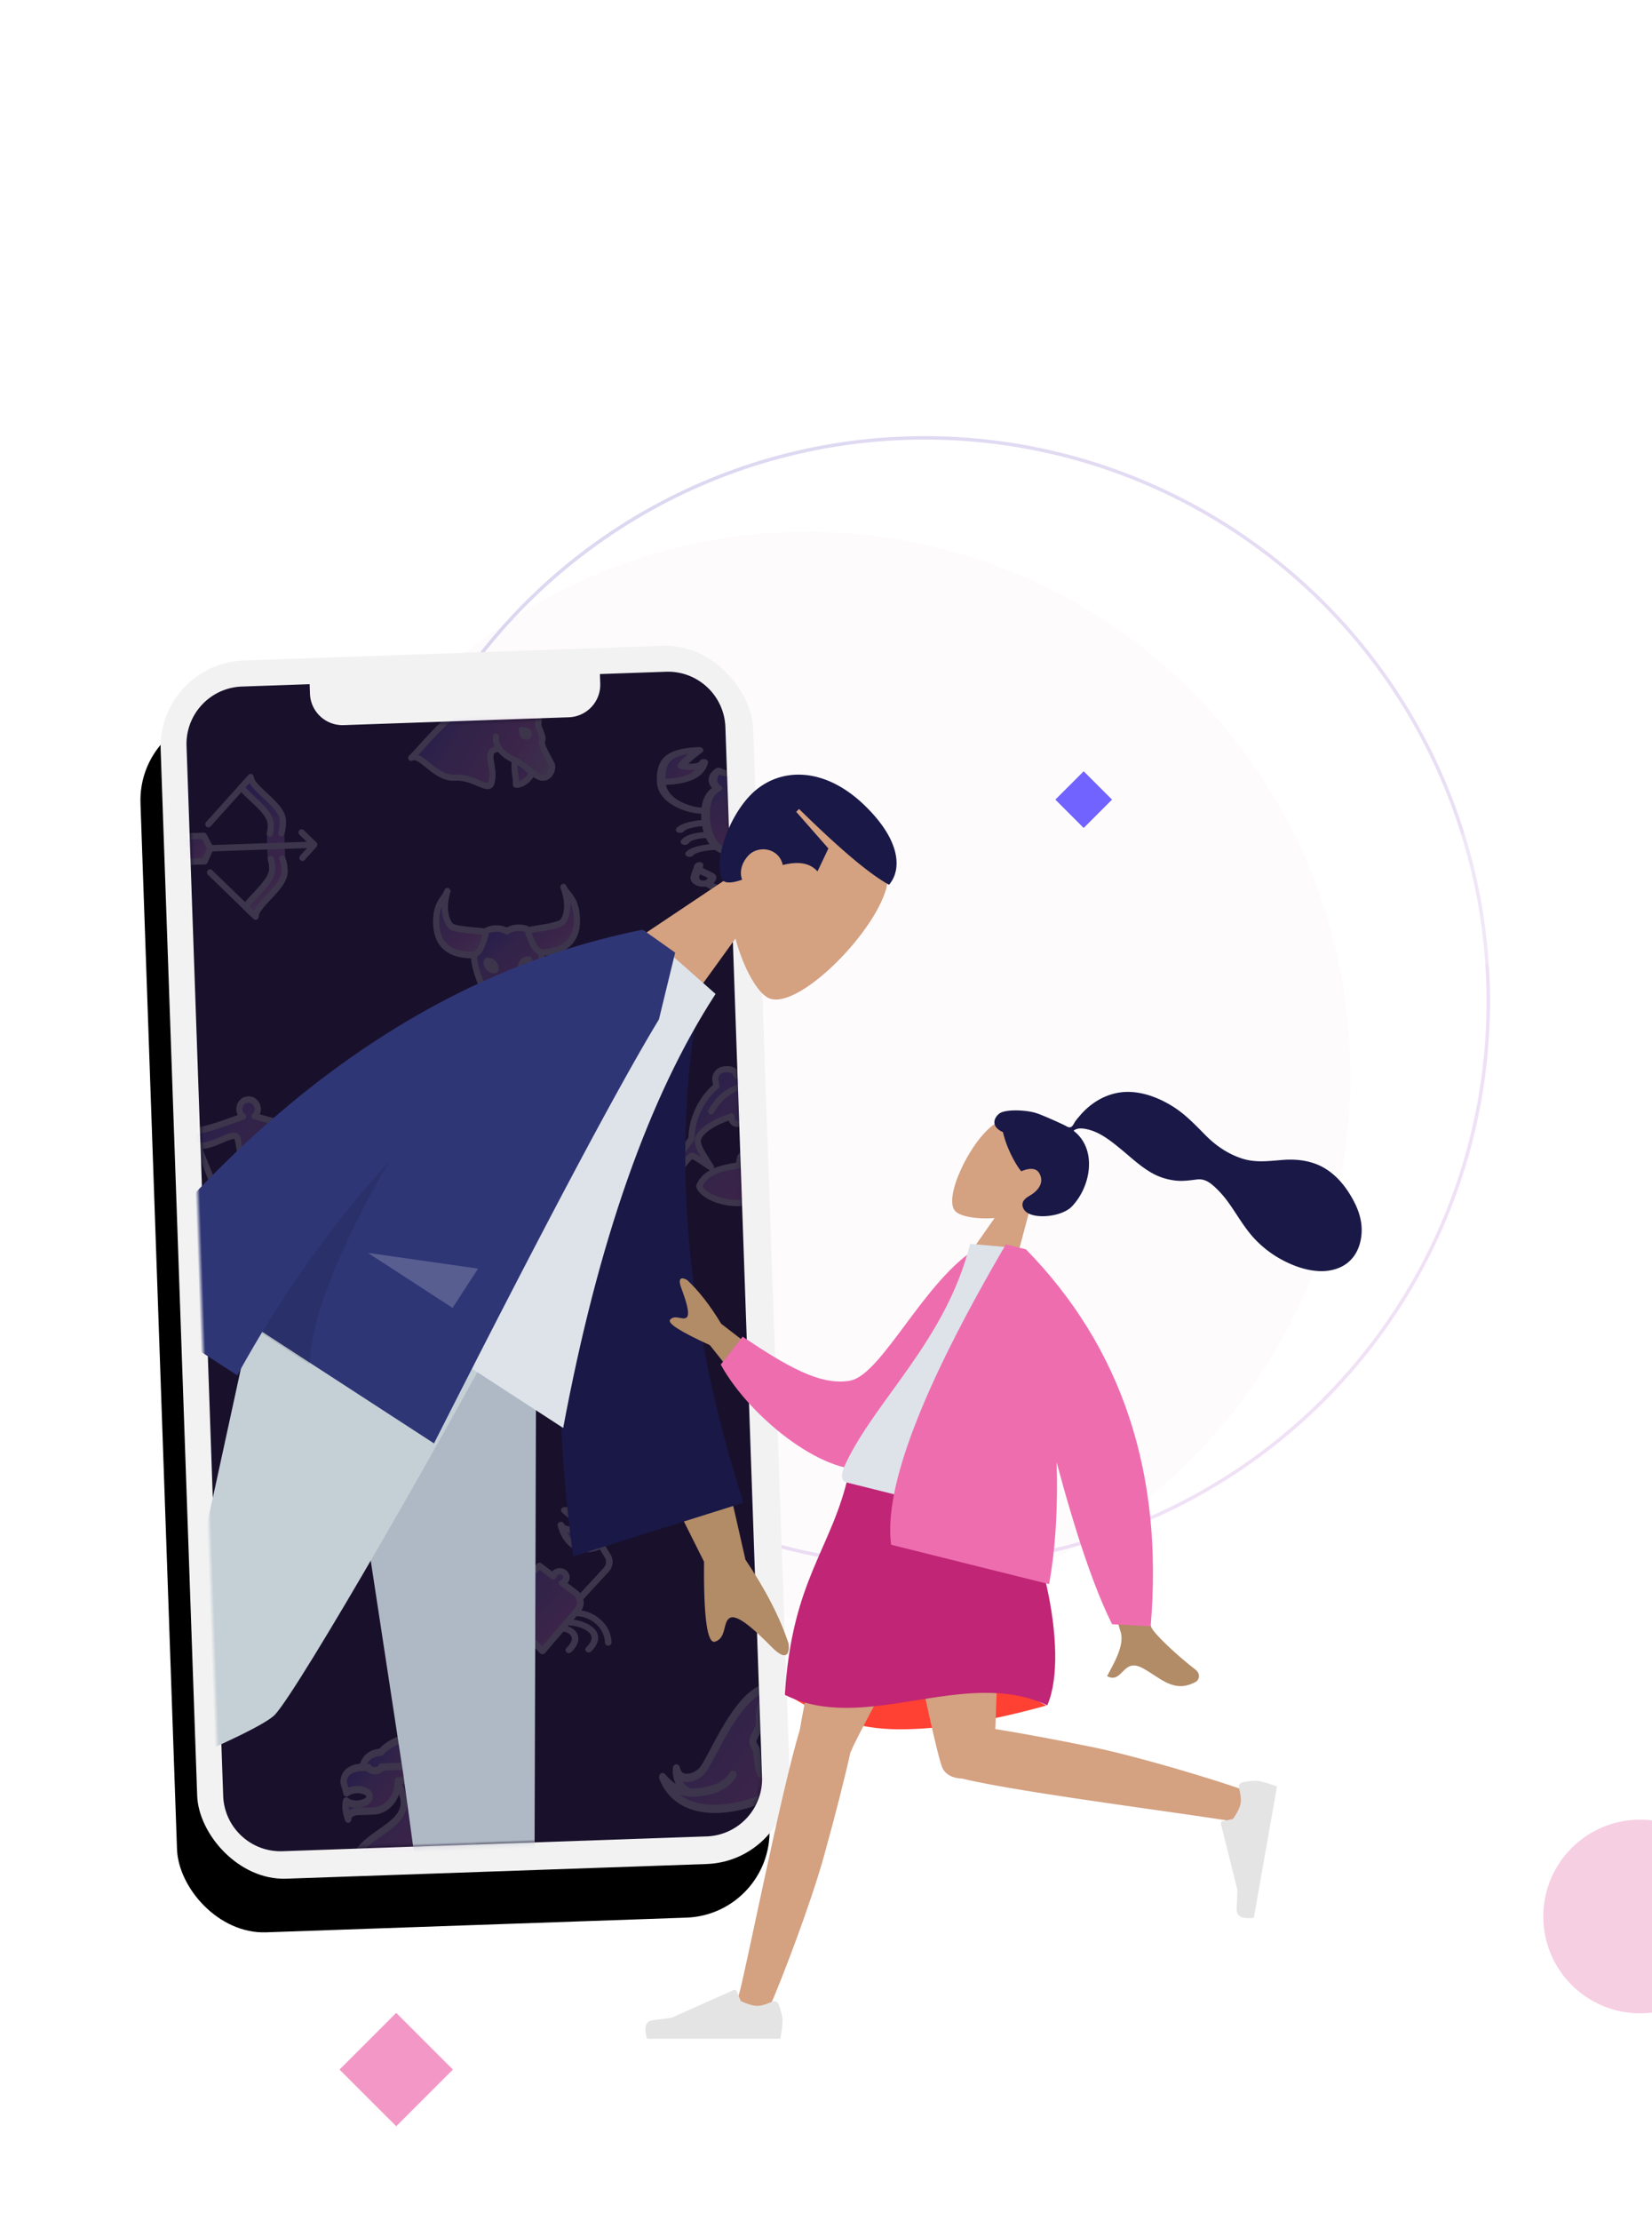 <svg xmlns="http://www.w3.org/2000/svg" xmlns:xlink="http://www.w3.org/1999/xlink" width="375" height="504" viewBox="0 0 375 504">
    <defs>
        <path id="a" d="M0 0h864v480H0z"/>
        <filter id="c" width="158.7%" height="158.8%" x="-29.4%" y="-29.4%" filterUnits="objectBoundingBox">
            <feGaussianBlur in="SourceGraphic" stdDeviation="24.149"/>
        </filter>
        <linearGradient id="d" x1="0%" x2="102%" y1="0%" y2="101%">
            <stop offset="0%" stop-color="#3023AE"/>
            <stop offset="100%" stop-color="#C86DD7"/>
        </linearGradient>
        <filter id="e" width="297%" height="297%" x="-98.5%" y="-98.5%" filterUnits="objectBoundingBox">
            <feGaussianBlur in="SourceGraphic" stdDeviation="17.16"/>
        </filter>
        <rect id="g" width="134.581" height="276.612" rx="19.561"/>
        <filter id="f" width="149%" height="123.9%" x="-28.2%" y="-7.6%" filterUnits="objectBoundingBox">
            <feOffset dx="-5" dy="12" in="SourceAlpha" result="shadowOffsetOuter1"/>
            <feGaussianBlur in="shadowOffsetOuter1" result="shadowBlurOuter1" stdDeviation="9"/>
            <feColorMatrix in="shadowBlurOuter1" values="0 0 0 0 0 0 0 0 0 0 0 0 0 0 0 0 0 0 0.1 0"/>
        </filter>
        <path id="h" d="M28.957 0v2.164a7.39 7.39 0 0 0 7.39 7.39h51.151a7.39 7.39 0 0 0 7.39-7.39V0h15.007c7.202 0 13.04 5.838 13.04 13.04v238.373c0 7.202-5.838 13.04-13.04 13.04H13.58c-7.202 0-13.04-5.838-13.04-13.04V13.04C.54 5.838 6.378 0 13.58 0h15.377z"/>
        <linearGradient id="j" x1="45.379%" x2="55.03%" y1="4.063%" y2="100%">
            <stop offset=".063%" stop-color="#6663FF"/>
            <stop offset="30.221%" stop-color="#B787F4"/>
            <stop offset="67.081%" stop-color="#F891F1"/>
            <stop offset="85.012%" stop-color="#FFB9FE"/>
            <stop offset="100%" stop-color="#FFDFFD"/>
        </linearGradient>
        <filter id="k" width="371.2%" height="186%" x="-135.6%" y="-43%" filterUnits="objectBoundingBox">
            <feGaussianBlur in="SourceGraphic" stdDeviation="4.747"/>
        </filter>
        <linearGradient id="l" x1="4.002%" y1="24.768%" y2="77.427%">
            <stop offset=".063%" stop-color="#6663FF"/>
            <stop offset="30.221%" stop-color="#B787F4"/>
            <stop offset="67.081%" stop-color="#F891F1"/>
            <stop offset="85.012%" stop-color="#FFB9FE"/>
            <stop offset="100%" stop-color="#FFDFFD"/>
        </linearGradient>
        <filter id="m" width="393.1%" height="495.8%" x="-146.6%" y="-197.9%" filterUnits="objectBoundingBox">
            <feGaussianBlur in="SourceGraphic" stdDeviation="4.747"/>
        </filter>
        <linearGradient id="n" x1="4.063%" y1="29.38%" y2="72.444%">
            <stop offset=".063%" stop-color="#6663FF"/>
            <stop offset="30.221%" stop-color="#B787F4"/>
            <stop offset="67.081%" stop-color="#F891F1"/>
            <stop offset="85.012%" stop-color="#FFB9FE"/>
            <stop offset="100%" stop-color="#FFDFFD"/>
        </linearGradient>
        <filter id="o" width="199.1%" height="248%" x="-49.6%" y="-74%" filterUnits="objectBoundingBox">
            <feGaussianBlur in="SourceGraphic" stdDeviation="4.747"/>
        </filter>
        <linearGradient id="p" x1="25.395%" x2="76.745%" y1="4.002%" y2="100%">
            <stop offset=".063%" stop-color="#6663FF"/>
            <stop offset="30.221%" stop-color="#B787F4"/>
            <stop offset="67.081%" stop-color="#F891F1"/>
            <stop offset="85.012%" stop-color="#FFB9FE"/>
            <stop offset="100%" stop-color="#FFDFFD"/>
        </linearGradient>
        <filter id="q" width="664.6%" height="512.9%" x="-282.3%" y="-206.5%" filterUnits="objectBoundingBox">
            <feGaussianBlur in="SourceGraphic" stdDeviation="4.747"/>
        </filter>
        <linearGradient id="r" x1="4.002%" y1="32.097%" y2="69.461%">
            <stop offset=".063%" stop-color="#6663FF"/>
            <stop offset="30.221%" stop-color="#B787F4"/>
            <stop offset="67.081%" stop-color="#F891F1"/>
            <stop offset="85.012%" stop-color="#FFB9FE"/>
            <stop offset="100%" stop-color="#FFDFFD"/>
        </linearGradient>
        <filter id="s" width="185.6%" height="237.2%" x="-42.8%" y="-68.6%" filterUnits="objectBoundingBox">
            <feGaussianBlur in="SourceGraphic" stdDeviation="4.747"/>
        </filter>
        <linearGradient id="t" x1="4.002%" y1="4.72%" y2="99.22%">
            <stop offset=".063%" stop-color="#6663FF"/>
            <stop offset="30.221%" stop-color="#B787F4"/>
            <stop offset="67.081%" stop-color="#F891F1"/>
            <stop offset="85.012%" stop-color="#FFB9FE"/>
            <stop offset="100%" stop-color="#FFDFFD"/>
        </linearGradient>
        <filter id="u" width="1031.8%" height="1039.1%" x="-465.9%" y="-469.6%" filterUnits="objectBoundingBox">
            <feGaussianBlur in="SourceGraphic" stdDeviation="4.747"/>
        </filter>
        <linearGradient id="v" x1="4.002%" y1="38.674%" y2="62.311%">
            <stop offset=".063%" stop-color="#6663FF"/>
            <stop offset="30.221%" stop-color="#B787F4"/>
            <stop offset="67.081%" stop-color="#F891F1"/>
            <stop offset="85.012%" stop-color="#FFB9FE"/>
            <stop offset="100%" stop-color="#FFDFFD"/>
        </linearGradient>
        <linearGradient id="w" x1="4.063%" y1="26.298%" y2="75.799%">
            <stop offset=".063%" stop-color="#6663FF"/>
            <stop offset="30.221%" stop-color="#B787F4"/>
            <stop offset="67.081%" stop-color="#F891F1"/>
            <stop offset="85.012%" stop-color="#FFB9FE"/>
            <stop offset="100%" stop-color="#FFDFFD"/>
        </linearGradient>
        <filter id="x" width="1541.9%" height="2107.3%" x="-720.9%" y="-1003.7%" filterUnits="objectBoundingBox">
            <feGaussianBlur in="SourceGraphic" stdDeviation="4.747"/>
        </filter>
        <linearGradient id="y" x1="4.002%" y1="27.085%" y2="74.909%">
            <stop offset=".063%" stop-color="#6663FF"/>
            <stop offset="30.221%" stop-color="#B787F4"/>
            <stop offset="67.081%" stop-color="#F891F1"/>
            <stop offset="85.012%" stop-color="#FFB9FE"/>
            <stop offset="100%" stop-color="#FFDFFD"/>
        </linearGradient>
        <filter id="z" width="342.9%" height="444.1%" x="-121.4%" y="-172.1%" filterUnits="objectBoundingBox">
            <feGaussianBlur in="SourceGraphic" stdDeviation="4.747"/>
        </filter>
        <linearGradient id="A" x1="4.002%" y1="27.099%" y2="74.894%">
            <stop offset=".063%" stop-color="#6663FF"/>
            <stop offset="30.221%" stop-color="#B787F4"/>
            <stop offset="67.081%" stop-color="#F891F1"/>
            <stop offset="85.012%" stop-color="#FFB9FE"/>
            <stop offset="100%" stop-color="#FFDFFD"/>
        </linearGradient>
        <filter id="B" width="342.9%" height="444.2%" x="-121.4%" y="-172.1%" filterUnits="objectBoundingBox">
            <feGaussianBlur in="SourceGraphic" stdDeviation="4.747"/>
        </filter>
        <linearGradient id="C" x1="28.347%" x2="73.537%" y1="4.002%" y2="100%">
            <stop offset=".063%" stop-color="#6663FF"/>
            <stop offset="30.221%" stop-color="#B787F4"/>
            <stop offset="67.081%" stop-color="#F891F1"/>
            <stop offset="85.012%" stop-color="#FFB9FE"/>
            <stop offset="100%" stop-color="#FFDFFD"/>
        </linearGradient>
        <filter id="D" width="307.8%" height="242.6%" x="-103.9%" y="-71.3%" filterUnits="objectBoundingBox">
            <feGaussianBlur in="SourceGraphic" stdDeviation="4.747"/>
        </filter>
        <linearGradient id="E" x1="4.063%" y1="4.459%" y2="99.569%">
            <stop offset=".063%" stop-color="#6663FF"/>
            <stop offset="30.221%" stop-color="#B787F4"/>
            <stop offset="67.081%" stop-color="#F891F1"/>
            <stop offset="85.012%" stop-color="#FFB9FE"/>
            <stop offset="100%" stop-color="#FFDFFD"/>
        </linearGradient>
        <filter id="F" width="185.6%" height="186%" x="-42.8%" y="-43%" filterUnits="objectBoundingBox">
            <feGaussianBlur in="SourceGraphic" stdDeviation="4.747"/>
        </filter>
        <linearGradient id="G" x1="9.287%" x2="94.313%" y1="4.063%" y2="100%">
            <stop offset=".063%" stop-color="#6663FF"/>
            <stop offset="30.221%" stop-color="#B787F4"/>
            <stop offset="67.081%" stop-color="#F891F1"/>
            <stop offset="85.012%" stop-color="#FFB9FE"/>
            <stop offset="100%" stop-color="#FFDFFD"/>
        </linearGradient>
        <filter id="H" width="246.2%" height="237.6%" x="-73.1%" y="-68.8%" filterUnits="objectBoundingBox">
            <feGaussianBlur in="SourceGraphic" stdDeviation="4.747"/>
        </filter>
        <linearGradient id="I" x1="4.002%" y1="11.329%" y2="92.035%">
            <stop offset=".063%" stop-color="#6663FF"/>
            <stop offset="30.221%" stop-color="#B787F4"/>
            <stop offset="67.081%" stop-color="#F891F1"/>
            <stop offset="85.012%" stop-color="#FFB9FE"/>
            <stop offset="100%" stop-color="#FFDFFD"/>
        </linearGradient>
        <filter id="J" width="352%" height="374.8%" x="-126%" y="-137.4%" filterUnits="objectBoundingBox">
            <feGaussianBlur in="SourceGraphic" stdDeviation="4.747"/>
        </filter>
        <linearGradient id="K" x1="4.002%" y1="11.329%" y2="92.036%">
            <stop offset=".063%" stop-color="#6663FF"/>
            <stop offset="30.221%" stop-color="#B787F4"/>
            <stop offset="67.081%" stop-color="#F891F1"/>
            <stop offset="85.012%" stop-color="#FFB9FE"/>
            <stop offset="100%" stop-color="#FFDFFD"/>
        </linearGradient>
        <filter id="L" width="352%" height="374.8%" x="-126%" y="-137.4%" filterUnits="objectBoundingBox">
            <feGaussianBlur in="SourceGraphic" stdDeviation="4.747"/>
        </filter>
        <linearGradient id="M" x1="40.725%" x2="60.095%" y1="4.063%" y2="100%">
            <stop offset=".063%" stop-color="#6663FF"/>
            <stop offset="30.221%" stop-color="#B787F4"/>
            <stop offset="67.081%" stop-color="#F891F1"/>
            <stop offset="85.012%" stop-color="#FFB9FE"/>
            <stop offset="100%" stop-color="#FFDFFD"/>
        </linearGradient>
        <filter id="N" width="333.1%" height="204.7%" x="-116.5%" y="-52.4%" filterUnits="objectBoundingBox">
            <feGaussianBlur in="SourceGraphic" stdDeviation="4.74"/>
        </filter>
        <linearGradient id="O" x1="41.49%" x2="59.251%" y1="4.002%" y2="100%">
            <stop offset=".063%" stop-color="#6663FF"/>
            <stop offset="30.221%" stop-color="#B787F4"/>
            <stop offset="67.081%" stop-color="#F891F1"/>
            <stop offset="85.012%" stop-color="#FFB9FE"/>
            <stop offset="100%" stop-color="#FFDFFD"/>
        </linearGradient>
        <filter id="P" width="329.8%" height="198.9%" x="-114.9%" y="-49.4%" filterUnits="objectBoundingBox">
            <feGaussianBlur in="SourceGraphic" stdDeviation="4.74"/>
        </filter>
        <linearGradient id="Q" x1="40.713%" x2="60.095%" y1="4.002%" y2="100%">
            <stop offset=".063%" stop-color="#6663FF"/>
            <stop offset="30.221%" stop-color="#B787F4"/>
            <stop offset="67.081%" stop-color="#F891F1"/>
            <stop offset="85.012%" stop-color="#FFB9FE"/>
            <stop offset="100%" stop-color="#FFDFFD"/>
        </linearGradient>
        <filter id="R" width="333.1%" height="204.7%" x="-116.5%" y="-52.4%" filterUnits="objectBoundingBox">
            <feGaussianBlur in="SourceGraphic" stdDeviation="4.74"/>
        </filter>
        <linearGradient id="S" x1="41.492%" x2="59.248%" y1="4.002%" y2="100%">
            <stop offset=".063%" stop-color="#6663FF"/>
            <stop offset="30.221%" stop-color="#B787F4"/>
            <stop offset="67.081%" stop-color="#F891F1"/>
            <stop offset="85.012%" stop-color="#FFB9FE"/>
            <stop offset="100%" stop-color="#FFDFFD"/>
        </linearGradient>
        <filter id="T" width="329.9%" height="198.9%" x="-114.9%" y="-49.4%" filterUnits="objectBoundingBox">
            <feGaussianBlur in="SourceGraphic" stdDeviation="4.74"/>
        </filter>
        <linearGradient id="U" x1="4.063%" y1="44.413%" y2="56.081%">
            <stop offset=".063%" stop-color="#6663FF"/>
            <stop offset="30.221%" stop-color="#B787F4"/>
            <stop offset="67.081%" stop-color="#F891F1"/>
            <stop offset="85.012%" stop-color="#FFB9FE"/>
            <stop offset="100%" stop-color="#FFDFFD"/>
        </linearGradient>
        <filter id="V" width="209.5%" height="414.1%" x="-54.8%" y="-157%" filterUnits="objectBoundingBox">
            <feGaussianBlur in="SourceGraphic" stdDeviation="4.741"/>
        </filter>
        <linearGradient id="W" x1="11.679%" x2="91.656%" y1="4.002%" y2="100%">
            <stop offset=".063%" stop-color="#6663FF"/>
            <stop offset="30.221%" stop-color="#B787F4"/>
            <stop offset="67.081%" stop-color="#F891F1"/>
            <stop offset="85.012%" stop-color="#FFB9FE"/>
            <stop offset="100%" stop-color="#FFDFFD"/>
        </linearGradient>
        <filter id="X" width="1893%" height="1736.6%" x="-896.5%" y="-818.3%" filterUnits="objectBoundingBox">
            <feGaussianBlur in="SourceGraphic" stdDeviation="4.741"/>
        </filter>
        <linearGradient id="Y" x1="30.767%" x2="70.906%" y1="4.002%" y2="100%">
            <stop offset=".063%" stop-color="#6663FF"/>
            <stop offset="30.221%" stop-color="#B787F4"/>
            <stop offset="67.081%" stop-color="#F891F1"/>
            <stop offset="85.012%" stop-color="#FFB9FE"/>
            <stop offset="100%" stop-color="#FFDFFD"/>
        </linearGradient>
        <filter id="Z" width="251.2%" height="197.8%" x="-75.6%" y="-48.9%" filterUnits="objectBoundingBox">
            <feGaussianBlur in="SourceGraphic" stdDeviation="4.741"/>
        </filter>
        <linearGradient id="aa" x1="11.12%" x2="92.263%" y1="4.002%" y2="100%">
            <stop offset=".063%" stop-color="#6663FF"/>
            <stop offset="30.221%" stop-color="#B787F4"/>
            <stop offset="67.081%" stop-color="#F891F1"/>
            <stop offset="85.012%" stop-color="#FFB9FE"/>
            <stop offset="100%" stop-color="#FFDFFD"/>
        </linearGradient>
        <filter id="ab" width="222.8%" height="212.9%" x="-61.4%" y="-56.5%" filterUnits="objectBoundingBox">
            <feGaussianBlur in="SourceGraphic" stdDeviation="4.741"/>
        </filter>
        <linearGradient id="ac" x1="4.002%" y1="23.226%" y2="79.103%">
            <stop offset=".063%" stop-color="#6663FF"/>
            <stop offset="30.221%" stop-color="#B787F4"/>
            <stop offset="67.081%" stop-color="#F891F1"/>
            <stop offset="85.012%" stop-color="#FFB9FE"/>
            <stop offset="100%" stop-color="#FFDFFD"/>
        </linearGradient>
        <filter id="ad" width="263.8%" height="314.6%" x="-81.9%" y="-107.3%" filterUnits="objectBoundingBox">
            <feGaussianBlur in="SourceGraphic" stdDeviation="4.741"/>
        </filter>
        <linearGradient id="ae" x1="4.063%" y1="4.464%" y2="99.563%">
            <stop offset=".063%" stop-color="#6663FF"/>
            <stop offset="30.221%" stop-color="#B787F4"/>
            <stop offset="67.081%" stop-color="#F891F1"/>
            <stop offset="85.012%" stop-color="#FFB9FE"/>
            <stop offset="100%" stop-color="#FFDFFD"/>
        </linearGradient>
        <filter id="af" width="185.7%" height="186%" x="-42.8%" y="-43%" filterUnits="objectBoundingBox">
            <feGaussianBlur in="SourceGraphic" stdDeviation="4.747"/>
        </filter>
        <linearGradient id="ag" x1="4.002%" y1="33.787%" y2="67.623%">
            <stop offset=".063%" stop-color="#6663FF"/>
            <stop offset="30.221%" stop-color="#B787F4"/>
            <stop offset="67.081%" stop-color="#F891F1"/>
            <stop offset="85.012%" stop-color="#FFB9FE"/>
            <stop offset="100%" stop-color="#FFDFFD"/>
        </linearGradient>
        <filter id="ah" width="393.7%" height="594.7%" x="-146.8%" y="-247.3%" filterUnits="objectBoundingBox">
            <feGaussianBlur in="SourceGraphic" stdDeviation="4.747"/>
        </filter>
        <linearGradient id="ai" x1="4.002%" y1="33.786%" y2="67.624%">
            <stop offset=".063%" stop-color="#6663FF"/>
            <stop offset="30.221%" stop-color="#B787F4"/>
            <stop offset="67.081%" stop-color="#F891F1"/>
            <stop offset="85.012%" stop-color="#FFB9FE"/>
            <stop offset="100%" stop-color="#FFDFFD"/>
        </linearGradient>
        <filter id="aj" width="393.7%" height="594.7%" x="-146.8%" y="-247.3%" filterUnits="objectBoundingBox">
            <feGaussianBlur in="SourceGraphic" stdDeviation="4.747"/>
        </filter>
        <linearGradient id="ak" x1="4.063%" y1="20.378%" y2="82.242%">
            <stop offset=".063%" stop-color="#6663FF"/>
            <stop offset="30.221%" stop-color="#B787F4"/>
            <stop offset="67.081%" stop-color="#F891F1"/>
            <stop offset="85.012%" stop-color="#FFB9FE"/>
            <stop offset="100%" stop-color="#FFDFFD"/>
        </linearGradient>
        <filter id="al" width="175.6%" height="194.2%" x="-37.8%" y="-47.1%" filterUnits="objectBoundingBox">
            <feGaussianBlur in="SourceGraphic" stdDeviation="4.738"/>
        </filter>
        <linearGradient id="am" x1="4.063%" y1="14.613%" y2="88.517%">
            <stop offset=".063%" stop-color="#6663FF"/>
            <stop offset="30.221%" stop-color="#B787F4"/>
            <stop offset="67.081%" stop-color="#F891F1"/>
            <stop offset="85.012%" stop-color="#FFB9FE"/>
            <stop offset="100%" stop-color="#FFDFFD"/>
        </linearGradient>
        <filter id="an" width="2298.7%" height="2605.1%" x="-1099.3%" y="-1252.6%" filterUnits="objectBoundingBox">
            <feGaussianBlur in="SourceGraphic" stdDeviation="4.747"/>
        </filter>
        <linearGradient id="ao" x1="20.48%" x2="82.088%" y1="4.002%" y2="100%">
            <stop offset=".063%" stop-color="#6663FF"/>
            <stop offset="30.221%" stop-color="#B787F4"/>
            <stop offset="67.081%" stop-color="#F891F1"/>
            <stop offset="85.012%" stop-color="#FFB9FE"/>
            <stop offset="100%" stop-color="#FFDFFD"/>
        </linearGradient>
        <filter id="ap" width="320.4%" height="276.6%" x="-110.2%" y="-88.3%" filterUnits="objectBoundingBox">
            <feGaussianBlur in="SourceGraphic" stdDeviation="4.747"/>
        </filter>
        <linearGradient id="aq" x1="20.472%" x2="82.097%" y1="4.002%" y2="100%">
            <stop offset=".063%" stop-color="#6663FF"/>
            <stop offset="30.221%" stop-color="#B787F4"/>
            <stop offset="67.081%" stop-color="#F891F1"/>
            <stop offset="85.012%" stop-color="#FFB9FE"/>
            <stop offset="100%" stop-color="#FFDFFD"/>
        </linearGradient>
        <filter id="ar" width="320.4%" height="276.6%" x="-110.2%" y="-88.3%" filterUnits="objectBoundingBox">
            <feGaussianBlur in="SourceGraphic" stdDeviation="4.747"/>
        </filter>
        <linearGradient id="as" x1="10.313%" x2="93.14%" y1="4.002%" y2="100%">
            <stop offset=".063%" stop-color="#6663FF"/>
            <stop offset="30.221%" stop-color="#B787F4"/>
            <stop offset="67.081%" stop-color="#F891F1"/>
            <stop offset="85.012%" stop-color="#FFB9FE"/>
            <stop offset="100%" stop-color="#FFDFFD"/>
        </linearGradient>
        <filter id="at" width="2111.9%" height="1968.8%" x="-1005.9%" y="-934.4%" filterUnits="objectBoundingBox">
            <feGaussianBlur in="SourceGraphic" stdDeviation="4.747"/>
        </filter>
        <linearGradient id="au" x1="19.85%" x2="82.774%" y1="4.002%" y2="100%">
            <stop offset=".063%" stop-color="#6663FF"/>
            <stop offset="30.221%" stop-color="#B787F4"/>
            <stop offset="67.081%" stop-color="#F891F1"/>
            <stop offset="85.012%" stop-color="#FFB9FE"/>
            <stop offset="100%" stop-color="#FFDFFD"/>
        </linearGradient>
        <filter id="av" width="270.7%" height="238.2%" x="-85.3%" y="-69.1%" filterUnits="objectBoundingBox">
            <feGaussianBlur in="SourceGraphic" stdDeviation="4.747"/>
        </filter>
        <linearGradient id="aw" x1="4.002%" y1="18.312%" y2="84.445%">
            <stop offset=".063%" stop-color="#6663FF"/>
            <stop offset="30.221%" stop-color="#B787F4"/>
            <stop offset="67.081%" stop-color="#F891F1"/>
            <stop offset="85.012%" stop-color="#FFB9FE"/>
            <stop offset="100%" stop-color="#FFDFFD"/>
        </linearGradient>
        <filter id="ax" width="393.1%" height="453.1%" x="-146.6%" y="-176.6%" filterUnits="objectBoundingBox">
            <feGaussianBlur in="SourceGraphic" stdDeviation="4.747"/>
        </filter>
        <linearGradient id="ay" x1="8.772%" x2="94.815%" y1="4.002%" y2="100%">
            <stop offset=".063%" stop-color="#6663FF"/>
            <stop offset="30.221%" stop-color="#B787F4"/>
            <stop offset="67.081%" stop-color="#F891F1"/>
            <stop offset="85.012%" stop-color="#FFB9FE"/>
            <stop offset="100%" stop-color="#FFDFFD"/>
        </linearGradient>
        <filter id="az" width="945.3%" height="900.2%" x="-422.6%" y="-400.1%" filterUnits="objectBoundingBox">
            <feGaussianBlur in="SourceGraphic" stdDeviation="4.747"/>
        </filter>
        <linearGradient id="aA" x1="8.775%" x2="94.811%" y1="4.002%" y2="100%">
            <stop offset=".063%" stop-color="#6663FF"/>
            <stop offset="30.221%" stop-color="#B787F4"/>
            <stop offset="67.081%" stop-color="#F891F1"/>
            <stop offset="85.012%" stop-color="#FFB9FE"/>
            <stop offset="100%" stop-color="#FFDFFD"/>
        </linearGradient>
        <filter id="aB" width="945.4%" height="900.3%" x="-422.7%" y="-400.1%" filterUnits="objectBoundingBox">
            <feGaussianBlur in="SourceGraphic" stdDeviation="4.747"/>
        </filter>
        <path id="aC" d="M0 0h171.041v270.179H0z"/>
    </defs>
    <g fill="none" fill-rule="evenodd" transform="translate(-62 24)">
        <mask id="b" fill="#fff">
            <use xlink:href="#a"/>
        </mask>
        <path fill="#FFF" fill-rule="nonzero" d="M219.132 419.627c-15.172 9.808-26.443 27.448-27.82 46.757-1.993 28.096 15.896 53.005 34.962 71.773 19.066 18.768 41.043 35.702 52.156 61.076 12.195 27.897 8.03 63.517-10.195 87.108-7.841 10.155-18.76 20.433-17.277 33.674 1.386 12.352 13.943 20.06 25.23 19.484 11.286-.578 21.507-7.111 31.362-13.2 35.328-21.839 73.827-40.546 114.335-40.898 43.43-.373 84.447 20.255 123.808 40.463l56.587 29.062c11.766 6.043 23.832 12.178 36.76 13.48 12.929 1.303 26.056-2.4 37.537-9.097 12.285-7.152 23.45-18.87 25.963-33.93 3.33-20.015-9.176-39.038-10.869-59.303-1.662-20.05 7.418-39.273 17.986-55.681 10.568-16.409 23.058-31.764 29.904-50.435 14.065-38.375.367-84.483-26.682-113.202-27.05-28.72-64.958-42.15-102.361-46.042-14.024-1.46-28.222-1.706-42.155.598-27.742 4.597-53.191 19.044-79.527 29.628-47.074 18.901-99.684 25.46-147.39 8.557-38.403-13.588-82.592-45.546-122.314-19.872z" mask="url(#b)" opacity=".2"/>
        <path fill="#FFF" fill-rule="nonzero" d="M27.972 430.45C12.8 440.257 1.529 457.897.152 477.206c-1.993 28.097 15.896 53.005 34.962 71.773 19.066 18.768 41.043 35.703 52.156 61.076 12.195 27.897 8.03 63.517-10.195 87.108-7.841 10.155-18.76 20.433-17.277 33.674 1.386 12.352 13.943 20.061 25.23 19.484 11.286-.578 21.507-7.111 31.362-13.2 35.328-21.839 73.827-40.546 114.335-40.898 43.43-.373 84.447 20.255 123.808 40.463l56.587 29.062c11.766 6.043 23.832 12.178 36.76 13.481 12.929 1.303 26.056-2.4 37.537-9.098 12.285-7.152 23.45-18.87 25.963-33.93 3.33-20.014-9.176-39.038-10.869-59.303-1.662-20.05 7.418-39.273 17.986-55.681 10.568-16.408 23.058-31.764 29.904-50.435 14.065-38.374.367-84.483-26.682-113.202-27.05-28.72-64.958-42.15-102.361-46.042-14.024-1.46-28.222-1.706-42.155.598-27.742 4.598-53.191 19.044-79.527 29.629-47.074 18.9-99.684 25.46-147.39 8.556-38.403-13.588-82.592-45.546-122.314-19.872z" mask="url(#b)" opacity=".2"/>
        <g mask="url(#b)">
            <g transform="translate(121.914 75)">
                <ellipse cx="123.321" cy="144.948" fill="#EEA1C9" filter="url(#c)" opacity=".199" rx="123.321" ry="123.296"/>
                <g opacity=".5" transform="translate(21.846)">
                    <circle cx="128.16" cy="128.28" r="127.92" stroke="url(#d)" stroke-width=".78" opacity=".375"/>
                    <circle cx="213.57" cy="118.53" r="26.13" fill="#FFF" filter="url(#e)" opacity=".26"/>
                </g>
                <ellipse cx="312.39" cy="335.899" fill="#EEA1C9" opacity=".5" rx="21.983" ry="21.979"/>
                <path fill="#FFF" d="M286.259 76.02l26.273 26.267-26.273 26.268-26.273-26.268z" opacity=".2"/>
                <path fill="#EE6DAF" d="M30.026 357.768l12.868 12.865L30.026 383.5l-12.868-12.866z" opacity=".7"/>
                <path fill="#7163FF" d="M186.08 76.02l6.435 6.433-6.435 6.433-6.434-6.433z"/>
            </g>
            <g transform="rotate(-2 3674.303 -2737.815)">
                <use fill="#000" filter="url(#f)" xlink:href="#g"/>
                <use fill="#F2F2F2" xlink:href="#g"/>
            </g>
            <g transform="rotate(-2 3840.537 -2894.245)">
                <mask id="i" fill="#fff">
                    <use xlink:href="#h"/>
                </mask>
                <use fill="#19112B" xlink:href="#h"/>
                <g fill-rule="nonzero" mask="url(#i)" opacity=".153">
                    <path fill="url(#j)" d="M25.921 13.808c.308-.855.452-1.818.452-3.012 0-2.25-2.083-4.331-4.099-6.345-1.332-1.33-2.841-2.837-2.841-3.73a.72.72 0 0 0-.429-.666.675.675 0 0 0-.757.156l-2.17 2.25a.743.743 0 0 0-.077.926c.611.896 1.547 1.83 2.536 2.819 1.723 1.721 3.673 3.671 3.673 5.31 0 .81-.076 1.443-.23 1.934a.729.729 0 0 0-.035.224v5.758c0 .076.012.15.035.224.154.491.23 1.124.23 1.935 0 1.638-1.95 3.588-3.673 5.308-.99.989-1.925 1.923-2.536 2.818a.741.741 0 0 0 .077.926l2.17 2.25a.683.683 0 0 0 .757.158.72.72 0 0 0 .429-.665c0-.894 1.509-2.401 2.841-3.731 2.016-2.014 4.1-4.095 4.1-6.345 0-1.194-.145-2.157-.453-3.012v-5.49z" filter="url(#k)" transform="translate(-3.886 19.882)"/>
                    <path fill="url(#l)" d="M9.643 16.23l-1.388-2.878a.693.693 0 0 0-.62-.397H.693a.694.694 0 0 0-.642.444.743.743 0 0 0 .15.785l2.287 2.37-2.285 2.368a.738.738 0 0 0-.15.785c.108.269.36.444.64.444h6.94a.693.693 0 0 0 .62-.397l1.389-2.879a.741.741 0 0 0 0-.644z" filter="url(#m)" transform="translate(-3.886 19.882)"/>
                    <path fill="#FFF" d="M27.345 37.155H5.135a.708.708 0 0 1-.693-.72c0-.397.31-.72.694-.72h22.21c.382 0 .693.323.693.72 0 .398-.31.72-.694.72z"/>
                    <path fill="#FFF" d="M25.957 40.034a.684.684 0 0 1-.491-.21.739.739 0 0 1 0-1.018l2.286-2.37-2.285-2.37a.739.739 0 0 1 0-1.017c.271-.281.711-.281.982 0l2.776 2.878c.27.281.27.737 0 1.018l-2.776 2.879a.684.684 0 0 1-.492.21zM18.752 34.276a.669.669 0 0 1-.217-.036.724.724 0 0 1-.441-.908c.153-.49.229-1.124.229-1.934 0-1.638-1.95-3.589-3.673-5.308-.99-.99-1.925-1.924-2.536-2.819a.74.74 0 0 1 .076-.925l2.171-2.251a.673.673 0 0 1 .757-.156c.26.11.429.373.429.664 0 .894 1.508 2.4 2.841 3.73 2.016 2.014 4.099 4.095 4.099 6.345 0 1.257-.16 2.257-.502 3.146a.685.685 0 0 1-.901.402.728.728 0 0 1-.386-.935c.17-.451.401-1.21.401-2.613 0-1.638-1.952-3.587-3.674-5.308-1.23-1.23-2.343-2.34-2.896-3.414l-.924.958c.533.661 1.253 1.382 2.01 2.138 2.014 2.015 4.096 4.096 4.096 6.346 0 .966-.097 1.746-.301 2.383a.693.693 0 0 1-.658.495zM14.853 52.988a.687.687 0 0 1-.492-.21l-2.17-2.252a.742.742 0 0 1-.077-.925c.61-.895 1.546-1.83 2.536-2.818 1.723-1.722 3.673-3.672 3.673-5.31 0-.81-.076-1.444-.23-1.935a.725.725 0 0 1 .44-.908.689.689 0 0 1 .877.46c.204.637.3 1.417.3 2.383 0 2.25-2.081 4.331-4.095 6.345-.757.755-1.477 1.476-2.01 2.137l.924.959c.553-1.074 1.666-2.185 2.896-3.414 1.722-1.72 3.674-3.67 3.674-5.307 0-1.404-.23-2.162-.403-2.611a.728.728 0 0 1 .386-.936c.356-.15.76.032.901.402.344.888.504 1.888.504 3.145 0 2.25-2.083 4.33-4.099 6.344-1.333 1.33-2.841 2.837-2.841 3.731a.72.72 0 0 1-.43.665.659.659 0 0 1-.264.055z"/>
                    <path fill="#FFF" d="M4.87 31.673a.684.684 0 0 1-.49-.21.739.739 0 0 1 0-1.018l7.81-8.1c.27-.28.71-.28.982 0 .27.281.27.738 0 1.018l-7.811 8.1a.676.676 0 0 1-.49.21zM12.682 50.737a.684.684 0 0 1-.492-.21l-7.81-8.1a.739.739 0 0 1 0-1.017c.27-.281.71-.281.98 0l7.812 8.099c.27.28.27.737 0 1.017a.684.684 0 0 1-.49.21zM3.748 40.034h-6.94a.694.694 0 0 1-.642-.445.744.744 0 0 1 .15-.784l2.286-2.37-2.285-2.369a.741.741 0 0 1-.151-.784.694.694 0 0 1 .641-.445h6.94c.263 0 .503.154.621.397l1.388 2.88a.747.747 0 0 1 0 .642l-1.388 2.879a.692.692 0 0 1-.62.399zm-5.265-1.44h4.836l1.041-2.159-1.041-2.159h-4.836l1.59 1.65c.271.28.271.737 0 1.018l-1.59 1.65z"/>
                    <path fill="url(#n)" d="M25.479 4.349C23.172 1.466 20.433.004 17.336.004c-3.607 0-8.8.375-12.251 3.624-2.572 2.407-5.452 6.33-.775 12.598a.698.698 0 0 0 .773.243.688.688 0 0 0 .477-.653c0-5.725 2.108-8.732 6.269-8.937 5.023-.255 8.175 2.707 8.97 5.59v.185c0 .22.105.426.284.555.256.184.488.401.672.63.094.117.226.2.376.236 2.877.703 5.27 2.349 7.11 4.89a.697.697 0 0 0 1.24-.245c.423-1.81-1.108-9.504-5.002-14.371z" filter="url(#o)" transform="translate(50.713 -7.904)"/>
                    <path fill="url(#p)" d="M28.072 29.654a.69.69 0 0 0-.83.117l-2.385-2.367c.023-.14.037-.28.075-.42a.689.689 0 0 0-.5-.838.695.695 0 0 0-.841.495c-.34 1.31-.21 2.557-.096 3.658.074.7.141 1.36.079 1.94a.686.686 0 0 0 .561.748c.126.024.258.035.392.035 1.302 0 2.986-1.048 3.796-2.427a.685.685 0 0 0-.25-.94z" filter="url(#q)" transform="translate(50.713 -7.904)"/>
                    <path fill="url(#r)" d="M33.243 28.003c-.067-.23-.24-.581-.596-1.29-.442-.882-1.617-3.224-1.507-3.765.386-.953.005-2.002-.331-2.928-.172-.471-.386-1.06-.33-1.295a.688.688 0 0 0-.111-.56c-2.54-3.505-5.701-4.883-7.906-5.42-2.813-.688-4.995-.3-5.007-.294-1.338.094-2.835.543-4.57 1.371-3.24 1.524-7.232 5.63-10.146 8.63C1.726 23.494.851 24.394.25 24.93a.683.683 0 0 0-.093.92.697.697 0 0 0 .912.181c.568-.335 1.705.64 2.904 1.675 1.722 1.485 3.865 3.318 6.467 3.235 1.927-.064 3.638.718 5.02 1.357.937.432 1.726.798 2.406.798.233 0 .453-.043.663-.14.424-.198.715-.585.866-1.154.459-1.765.313-2.854.017-5.073-.114-.846-.065-1.399.144-1.642.141-.166.434-.265.912-.31.824 1.044 2.051 1.98 3.5 2.663.919.43 1.854 1.24 2.759 2.026 1.307 1.134 2.597 2.223 3.793 2.164.834-.026 1.547-.403 2.066-1.09.613-.82.818-1.925.658-2.537z" filter="url(#s)" transform="translate(50.713 -7.904)"/>
                    <path fill="url(#t)" d="M27.909 19.895c-.35-.346-1.19-.56-1.834-.676a.682.682 0 0 0-.614.19.686.686 0 0 0-.193.609c.118.639.332 1.474.682 1.82.27.268.625.401.98.401.354 0 .709-.134.979-.401.54-.535.54-1.408 0-1.943z" filter="url(#u)" transform="translate(50.713 -7.904)"/>
                    <path fill="url(#v)" d="M18.72 14.437c-1.444-.573-.981-1.949-2.771-3.437 1.674.171 6.003.687 6.927 3.437H18.72z" transform="translate(50.713 -7.904)"/>
                    <path fill="#FFF" d="M73.587 7.22a.694.694 0 0 1-.658-.47c-.44-1.317-1.973-2.228-4.559-2.717.169.282.297.548.414.792.291.608.44.884.904 1.068a.685.685 0 0 1 .385.894.694.694 0 0 1-.9.383c-.987-.391-1.32-1.084-1.641-1.754-.273-.57-.556-1.16-1.318-1.794a.688.688 0 0 1 .517-1.211c1.588.163 6.424.658 7.513 3.903a.689.689 0 0 1-.657.906zM75.239 25.116a2.14 2.14 0 0 1-.392-.034.686.686 0 0 1-.561-.748c.062-.58-.006-1.24-.08-1.94-.113-1.1-.243-2.349.096-3.66a.696.696 0 0 1 .843-.494.687.687 0 0 1 .498.837c-.277 1.073-.167 2.142-.06 3.176.05.487.099.955.109 1.417.697-.203 1.639-.808 2.146-1.672a.697.697 0 0 1 .947-.248c.33.191.442.612.25.94-.81 1.38-2.494 2.426-3.796 2.426z"/>
                    <path fill="#FFF" d="M81.16 23.72c-1.23 0-2.447-1.055-3.73-2.17-.904-.781-1.838-1.591-2.754-2.023-2.395-1.129-5.02-3.44-4.541-6.237a.701.701 0 0 1 .8-.562c.376.063.63.418.566.793-.35 2.04 1.812 3.84 3.77 4.763 1.089.513 2.096 1.386 3.07 2.23 1.05.91 2.134 1.87 2.845 1.83.405-.014.73-.187.995-.532.384-.5.482-1.174.438-1.35-.04-.128-.3-.65-.51-1.069-1.319-2.632-1.887-4.033-1.54-4.87.19-.463-.096-1.25-.35-1.942-.271-.744-.528-1.447-.375-2.082.276-1.156-.94-8.438-4.717-13.177-2.036-2.555-4.417-3.85-7.077-3.85-3.367 0-8.199.337-11.3 3.249-2.34 2.199-4.1 4.82-1.75 9.04.552-5.075 3.158-7.952 7.475-8.164 5.837-.274 9.505 3.27 10.403 6.701.01.04.017.08.02.12.656.54 1.11 1.177 1.353 1.897a.693.693 0 1 1-1.315.435c-.184-.55-.555-1.02-1.134-1.439a.682.682 0 0 1-.286-.555V4.56c-.798-2.881-3.91-5.83-8.972-5.59-4.159.203-6.267 3.212-6.267 8.937a.69.69 0 0 1-.475.653.697.697 0 0 1-.775-.243c-4.625-6.18-2.02-9.977.768-12.595 3.46-3.249 8.649-3.625 12.252-3.625 3.106 0 5.854 1.471 8.166 4.372 3.889 4.881 5.405 12.55 4.977 14.349-.055.235.158.823.332 1.296.337.927.721 1.977.328 2.93-.107.535 1.06 2.863 1.499 3.739.364.726.541 1.086.607 1.32.162.588-.035 1.687-.645 2.506-.519.7-1.24 1.083-2.08 1.111h-.071z"/>
                    <path fill="#FFF" d="M68.572 25.185c-.68 0-1.471-.365-2.409-.798-1.381-.638-3.09-1.44-5.016-1.357-2.633.094-4.744-1.747-6.465-3.232-1.2-1.037-2.338-2.015-2.906-1.676a.698.698 0 0 1-.912-.183.684.684 0 0 1 .094-.919c.598-.533 1.468-1.43 2.473-2.466 2.918-3.005 6.914-7.118 10.162-8.644 1.758-.825 3.252-1.27 4.57-1.367a.7.7 0 0 1 .675.389c.26.536.417.788.85.961a.685.685 0 0 1 .385.894.694.694 0 0 1-.9.382c-.728-.289-1.11-.764-1.36-1.206-1.042.144-2.233.536-3.627 1.191-3.019 1.417-7.072 5.592-9.756 8.355-.494.51-.957.986-1.375 1.407.821.366 1.665 1.094 2.536 1.847 1.617 1.395 3.451 2.979 5.502 2.895 2.258-.087 4.217.821 5.655 1.484.629.29 1.68.782 1.9.658 0 0 .059-.047.114-.256.39-1.482.277-2.337.001-4.408l-.019-.141c-.17-1.295-.029-2.13.464-2.707.575-.674 1.474-.794 2.278-.82.365-.045.703.283.717.663a.691.691 0 0 1-.667.71c-.692.024-1.094.131-1.268.336-.21.245-.26.796-.147 1.64l.018.14c.284 2.125.427 3.193-.034 4.935-.149.565-.44.953-.865 1.151a1.552 1.552 0 0 1-.668.142zM77.642 14.337c-.354 0-.709-.135-.979-.402-.35-.346-.564-1.18-.682-1.82a.68.68 0 0 1 .193-.61.683.683 0 0 1 .614-.19c.644.118 1.483.33 1.834.677.54.537.54 1.408 0 1.944-.27.266-.625.4-.98.4zm.021-1.356l.008.015.462.454-.47-.469z"/>
                    <g>
                        <path fill="url(#w)" d="M22.542 4.18c-.445 0-.82-.208-.938-.493a.57.57 0 0 1-.06-.238c0-.38.438-.688.978-.688.445 0 .82.208.938.493a.56.56 0 0 1 .059.236c.002.381-.437.69-.977.69z" filter="url(#x)" transform="translate(106.963 17.37)"/>
                        <path fill="url(#y)" d="M23.501.006c-.395 0-.753.168-.904.425-.151.258-.067.554.211.751 1.752 1.233 2.743 2.04 3.248 2.51-.623.048-1.459.047-2.063-.127-.431-.122-.513-.272-.539-.32-.184-.337-.703-.517-1.19-.414-.49.102-.785.45-.682.802.933 3.124 4.19 4.65 9.952 4.65.264 0 .533-.003.809-.01.528-.013.945-.317.945-.69.003-4.68-1.636-7.577-9.787-7.577z" filter="url(#z)" transform="translate(106.963 17.37)"/>
                        <path fill="url(#A)" d="M11.024 2.815c-.488-.1-1.012.088-1.187.425-.025.05-.105.204-.532.327-.605.175-1.435.176-2.068.126.505-.47 1.498-1.278 3.25-2.512.28-.197.364-.492.214-.75-.151-.257-.51-.425-.905-.425-8.15 0-9.79 2.898-9.79 7.576 0 .372.42.677.947.69.276.006.544.009.81.009 5.776 0 9.036-1.53 9.952-4.665.102-.354-.198-.702-.691-.801z" filter="url(#B)" transform="translate(106.963 17.37)"/>
                        <path fill="url(#C)" d="M20.827 9.368c.466-.536.716-1.152.716-1.79 0-.983-.613-1.926-1.683-2.584a1.303 1.303 0 0 0-1.289 0 3.65 3.65 0 0 1-1.923.518c-.892 0-1.536-.283-1.92-.518a1.306 1.306 0 0 0-1.288 0c-1.073.658-1.686 1.6-1.686 2.584 0 .64.25 1.255.717 1.79-1.798 1.198-2.675 3.328-2.675 6.476 0 5.44 2.69 8.954 6.852 8.954 4.163 0 6.853-3.514 6.853-8.954 0-3.148-.877-5.278-2.674-6.476z" filter="url(#D)" transform="translate(106.963 17.37)"/>
                        <path fill="#FFF" d="M123.612 42.168c-4.162 0-6.852-3.514-6.852-8.955 0-3.147.877-5.277 2.674-6.476-.466-.536-.717-1.152-.717-1.79 0-.983.613-1.925 1.684-2.584.368-.226.922-.227 1.288 0 .386.236 1.03.518 1.923.518s1.537-.282 1.92-.518a1.303 1.303 0 0 1 1.29 0c1.07.66 1.683 1.602 1.683 2.585 0 .639-.25 1.255-.717 1.79 1.798 1.198 2.675 3.328 2.675 6.475.002 5.439-2.689 8.955-6.851 8.955zm-2.426-18.372c-.333.337-.51.733-.51 1.152 0 .534.293 1.042.825 1.43.204.15.302.354.27.559-.035.205-.197.388-.444.5-1.732.781-2.61 2.725-2.61 5.776 0 4.461 2.013 7.577 4.895 7.577 2.882 0 4.895-3.116 4.895-7.577 0-3.051-.877-4.994-2.61-5.776-.247-.112-.41-.295-.445-.5-.033-.205.065-.41.27-.558.533-.39.827-.898.827-1.431 0-.418-.178-.813-.511-1.152-1.48.602-3.371.602-4.852 0z"/>
                        <path fill="#FFF" d="M129.486 32.524c-.54 0-.98-.308-.98-.688 0-.38.44-.69.98-.69 2.895 0 8.145-1.885 8.753-5.5-5.635-.041-8.816-1.58-9.713-4.695-.102-.355.204-.707.703-.802.507-.099 1.018.098 1.183.441.043.09.146.222.528.336.611.18 1.457.184 2.082.137-.53-.495-1.57-1.335-3.249-2.516-.28-.197-.364-.493-.211-.75.153-.258.509-.426.905-.426 8.15 0 9.789 2.898 9.789 7.575v.006c-.006 4.69-6.275 7.572-10.77 7.572zm1.97-10.099c1.235 1.24 3.443 1.827 6.828 1.843-.11-3.256-1.114-4.978-5.358-5.41 3.087 2.343 2.656 2.705 2.206 3.086-.556.469-2.42.593-3.677.481zM117.738 32.524c-4.495 0-10.764-2.882-10.768-7.574v-.005c0-4.677 1.639-7.576 9.79-7.576.395 0 .753.168.904.426.15.258.067.554-.211.75-1.68 1.183-2.718 2.022-3.25 2.516.624.049 1.47.046 2.08-.136.38-.114.485-.247.53-.336.166-.343.679-.542 1.182-.44.5.095.805.447.703.802-.897 3.114-4.078 4.654-9.713 4.695.609 3.614 5.858 5.5 8.753 5.5.541 0 .98.31.98.69 0 .38-.439.688-.98.688zm-3.44-13.667c-4.244.433-5.248 2.155-5.358 5.411 3.385-.016 5.593-.603 6.829-1.843-1.257.11-3.12-.012-3.677-.48-.45-.382-.881-.744 2.207-3.088zM135.36 36.657c-.36 0-.704-.139-.876-.38-.284-.398-2.42-.997-4.998-.997-.54 0-.98-.309-.98-.69 0-.38.44-.688.98-.688 2.21 0 5.832.468 6.749 1.758.24.34.044.753-.44.924-.138.049-.289.073-.436.073zM134.38 39.413c-.358 0-.703-.14-.875-.38-.354-.497-1.733-.998-4.02-.998-.54 0-.978-.309-.978-.689 0-.38.438-.689.979-.689 2.829 0 4.986.657 5.77 1.758.24.34.045.754-.439.924a1.35 1.35 0 0 1-.437.074zM133.401 42.168c-.358 0-.703-.14-.875-.38-.284-.399-2.42-.998-4.998-.998-.54 0-.98-.308-.98-.689 0-.38.44-.688.98-.688 2.21 0 5.832.468 6.748 1.757.241.34.046.754-.438.925-.14.048-.29.073-.437.073zM111.865 36.657c-.147 0-.298-.023-.439-.073-.483-.17-.677-.584-.436-.925.916-1.29 4.538-1.757 6.748-1.757.541 0 .98.309.98.689 0 .38-.439.689-.98.689-2.576 0-4.714.6-4.998.997-.172.241-.517.38-.875.38zM112.844 39.413c-.147 0-.298-.024-.439-.074-.483-.17-.677-.584-.436-.925.783-1.1 2.94-1.758 5.77-1.758.54 0 .978.309.978.689 0 .38-.438.689-.979.689-2.286 0-3.665.501-4.02.997-.171.242-.516.382-.874.382zM113.823 42.168a1.33 1.33 0 0 1-.439-.073c-.484-.171-.677-.584-.436-.926.918-1.29 4.538-1.758 6.748-1.758.54 0 .98.309.98.689 0 .38-.44.689-.98.689-2.576 0-4.714.6-4.998.997-.172.243-.517.382-.875.382zM121.997 50.442c-.133 0-.272-.003-.413-.011-2.773-.144-3.984-1.127-4.503-1.549-.355-.286-.353-.752.053-1.003.407-.25.979-.254 1.339.03.534.435 1.286 1.045 3.252 1.147 1.558.077 2.208-.446 2.9-2.249.741-1.93.183-3.514-1.706-4.843-.382-.269-.382-.705 0-.974s1.002-.269 1.384 0c2.395 1.685 3.139 3.762 2.21 6.177-.442 1.159-1.255 3.275-4.516 3.275z"/>
                        <path fill="#FFF" d="M116.76 49.056c-1.62 0-2.937-.927-2.937-2.067 0-.5.39-1.415.834-2.397.008-.205.082-.424.243-.658.225-.327.873-.588 1.337-.453.756.212.673.638.442 1.183.092.214.558.47 1.308.832.877.424 1.71.827 1.71 1.493 0 1.14-1.318 2.067-2.937 2.067zm-.745-2.866c-.133.345-.234.65-.234.8 0 .38.44.688.979.688.493 0 .904-.259.969-.594-.163-.12-.57-.315-.854-.451-.258-.127-.564-.273-.86-.443z"/>
                    </g>
                    <g>
                        <path fill="url(#E)" d="M32.879 8.297a.704.704 0 0 0-.79.149c-1.012 1.047-1.773 1.888-2.356 2.533-.537.595-1.046 1.16-1.296 1.35-.455-.229-1.614-1.062-2.335-1.579a52.508 52.508 0 0 0-1.456-1.023c-.075-.05-.163-.05-.247-.066 1.336-.663 2.523-1.64 3.266-3.2a.689.689 0 0 0 .055-.417c-.448-2.452-5.822-5.453-11.657-4.602l-.076-.152C15.383.092 13.74-.173 12.385.096 11.02.369 10.03 1.567 10.038 3.05l.166 1.081c-3.442 2.816-5.734 7.28-6.006 11.73-.05.16-.436.631-.747 1.01C2.296 18.274.365 20.624.03 24.125a.687.687 0 0 0 .692.753.696.696 0 0 0 .5-.212c1.013-1.047 1.773-1.889 2.356-2.534.538-.595 1.047-1.16 1.297-1.35.455.23 1.614 1.063 2.335 1.58.542.389 1.063.762 1.456 1.023.075.05.162.05.247.067-1.337.663-2.524 1.64-3.266 3.199a.689.689 0 0 0-.056.417c.449 2.451 5.82 5.452 11.657 4.603l.077.152c.463.92 1.539 1.29 2.629 1.29.329 0 .66-.033.974-.096 1.365-.271 2.354-1.47 2.346-2.955l-.166-1.081c3.442-2.816 5.734-7.28 6.006-11.73.05-.16.436-.632.747-1.01 1.154-1.403 3.085-3.753 3.421-7.254a.688.688 0 0 0-.402-.691zM9.684 22.53c-.157-.346-.435-.807-.787-1.393-.762-1.264-2.037-3.383-1.933-4.456.096-.98 1.917-2.886 6.497-4.344a2.054 2.054 0 0 0 1.999 1.522h.78c.99 0 1.849-.698 2.041-1.66l.209-1.037.375-.065c1.472-.209 3.213-.458 4.806-1.092-.091.182-.131.384-.044.579.157.345.434.807.787 1.392.762 1.265 2.036 3.384 1.932 4.457-.096.98-1.917 2.886-6.496 4.344a2.054 2.054 0 0 0-1.999-1.522h-.78c-.99 0-1.849.698-2.042 1.66l-.208 1.037-.375.064c-1.473.21-3.213.459-4.807 1.093.093-.18.132-.384.045-.579z" filter="url(#F)" transform="translate(107.12 89.93)"/>
                        <path fill="#FFF" d="M124.002 118.862a.691.691 0 0 1-.684-.58.69.69 0 0 1 .576-.79c2.391-.378 4.786-2.23 6.406-4.952a.7.7 0 0 1 .95-.242c.33.194.44.616.245.943-1.827 3.071-4.587 5.168-7.382 5.611a.623.623 0 0 1-.111.01z"/>
                        <path fill="#FFF" d="M127.072 123.044c-1.09 0-2.165-.37-2.629-1.29l-.076-.152c-5.837.847-11.209-2.152-11.657-4.602a.678.678 0 0 1 .055-.418c1.731-3.633 5.816-4.211 8.8-4.634l.374-.065.208-1.036a2.084 2.084 0 0 1 2.042-1.661h.78c.658 0 1.26.297 1.654.818.16.212.277.452.345.704 4.578-1.458 6.4-3.364 6.496-4.343.104-1.075-1.17-3.192-1.932-4.457-.351-.586-.63-1.047-.787-1.393a.686.686 0 0 1 .185-.807.7.7 0 0 1 .834-.048c.394.26.913.633 1.456 1.023.72.517 1.88 1.35 2.335 1.579.248-.19.76-.755 1.296-1.35a92.703 92.703 0 0 1 2.356-2.534.702.702 0 0 1 .79-.148c.268.122.43.4.4.691-.335 3.5-2.266 5.85-3.42 7.255-.312.377-.698.848-.747 1.008-.271 4.451-2.563 8.915-6.007 11.73l.167 1.082c.008 1.483-.983 2.682-2.346 2.955-.311.06-.643.093-.972.093zm-2.318-2.906c.26 0 .501.144.62.38l.313.62c.247.49 1.273.62 2.089.459a1.537 1.537 0 0 0 1.238-1.5l-.22-1.37a.686.686 0 0 1 .26-.647c3.317-2.561 5.539-6.778 5.8-11.003-.002-.495.394-.976 1.05-1.775.803-.975 1.898-2.309 2.567-4.116l-.583.643c-1.259 1.395-1.725 1.922-2.418 1.84-.355-.04-.835-.308-1.913-1.059.739 1.323 1.402 2.778 1.294 3.885-.158 1.623-2.443 4.114-8.36 5.796a.699.699 0 0 1-.683-.175.683.683 0 0 1-.175-.678.68.68 0 0 0-.115-.607.669.669 0 0 0-.545-.268h-.78a.693.693 0 0 0-.68.553l-.301 1.497a.691.691 0 0 1-.56.543l-.256.045a26.89 26.89 0 0 1-.62.108c-3.378.48-6.28 1.087-7.638 3.638.602 1.516 5.026 4.092 10.197 3.268l.29-.065a.657.657 0 0 1 .13-.012zM116.655 100.771a.688.688 0 0 1-.597-1.04c1.827-3.07 4.586-5.167 7.382-5.61a.69.69 0 1 1 .219 1.36c-2.392.38-4.786 2.23-6.406 4.953a.696.696 0 0 1-.598.337z"/>
                        <path fill="#FFF" d="M107.842 114.81a.688.688 0 0 1-.691-.753c.335-3.5 2.266-5.85 3.421-7.255.311-.377.697-.848.747-1.008.27-4.451 2.562-8.915 6.006-11.73l-.166-1.082c-.009-1.485.981-2.683 2.345-2.956 1.358-.269 2.999-.004 3.602 1.194l.077.152c5.834-.851 11.209 2.152 11.657 4.602a.678.678 0 0 1-.055.418c-1.732 3.633-5.817 4.211-8.8 4.634l-.374.065-.209 1.036a2.084 2.084 0 0 1-2.041 1.661h-.78c-.659 0-1.26-.297-1.654-.818a2.052 2.052 0 0 1-.346-.704c-4.579 1.459-6.401 3.365-6.496 4.345-.104 1.075 1.17 3.192 1.932 4.456.352.586.63 1.048.788 1.393a.685.685 0 0 1-.185.808.699.699 0 0 1-.834.048c-.395-.26-.914-.634-1.457-1.024-.72-.516-1.879-1.35-2.334-1.578-.249.19-.76.754-1.297 1.35a93.627 93.627 0 0 1-2.355 2.533.698.698 0 0 1-.501.214zm12.615-23.499c-.23 0-.463.022-.68.066a1.535 1.535 0 0 0-1.239 1.5l.22 1.37a.686.686 0 0 1-.26.647c-3.316 2.561-5.538 6.778-5.8 11.003.002.495-.394.976-1.05 1.775-.803.975-1.898 2.309-2.567 4.116.213-.233.406-.448.583-.643 1.26-1.395 1.724-1.915 2.418-1.84.356.04.836.308 1.913 1.059-.738-1.323-1.402-2.778-1.294-3.885.159-1.623 2.443-4.114 8.36-5.796a.703.703 0 0 1 .684.175.683.683 0 0 1 .175.678.68.68 0 0 0 .115.607c.075.1.247.268.544.268h.78c.33 0 .616-.233.68-.553l.302-1.497a.691.691 0 0 1 .559-.543l.257-.045c.202-.038.405-.073.619-.108 3.378-.48 6.28-1.087 7.638-3.638-.602-1.516-5.025-4.093-10.197-3.268l-.29.065a.692.692 0 0 1-.752-.368l-.312-.62c-.18-.36-.779-.525-1.406-.525z"/>
                    </g>
                    <g>
                        <path fill="url(#G)" d="M24.212 19.029l-2.237-1.811c.348-.366.552-.84.552-1.345 0-1.141-1.01-2.07-2.249-2.07-.657 0-1.25.262-1.66.696l-2.346-1.9a.798.798 0 0 0-.99 0l-2.343 1.897a2.27 2.27 0 0 0-1.657-.693c-1.24 0-2.25.929-2.25 2.07 0 .502.203.975.55 1.34l-2.24 1.813c-.765.605-1.225 1.45-1.298 2.376-.072.926.254 1.819.91 2.509l8.252 8.968c.142.154.35.244.57.244a.77.77 0 0 0 .572-.244l8.244-8.96c.662-.698.99-1.591.917-2.517-.073-.925-.534-1.767-1.297-2.373z" filter="url(#H)" transform="translate(58.336 188.67)"/>
                        <path fill="url(#I)" d="M10.791 3.338c-.383-.097-.778.093-.907.437-.03.079-.12.318-.596.496-.675.252-1.62.216-2.22.13.438-.572 1.43-1.646 3.154-3.221a.65.65 0 0 0 .165-.752A.754.754 0 0 0 9.692 0C5.467 0 2.34 1.16.887 3.267.092 4.421-.548 6.4.918 9.266c.077.15.208.27.372.337 1.236.506 2.397.76 3.476.76.93 0 1.799-.189 2.6-.567 1.944-.916 3.35-2.925 3.96-5.655.08-.355-.154-.707-.535-.803z" filter="url(#J)" transform="translate(58.336 188.67)"/>
                        <path fill="url(#K)" d="M30.673 3.267C29.22 1.161 26.093 0 21.867 0a.75.75 0 0 0-.692.428.65.65 0 0 0 .164.752c1.723 1.575 2.714 2.649 3.154 3.22-.6.087-1.543.123-2.22-.13-.476-.177-.566-.416-.596-.495-.13-.344-.526-.531-.907-.437-.382.096-.616.448-.537.803.61 2.729 2.017 4.737 3.961 5.655.803.378 1.67.567 2.6.567 1.078 0 2.24-.254 3.476-.762a.724.724 0 0 0 .372-.337c1.466-2.865.826-4.843.031-5.997z" filter="url(#L)" transform="translate(58.336 188.67)"/>
                        <path fill="#FFF" d="M65.12 210.065a.777.777 0 0 1-.555-.226l-6.1-6.178c-1.044-1.058-1.27-2.622-.565-3.893l1.194-2.146c-1.264-2.701-.642-4.577.124-5.688 1.453-2.104 4.58-3.264 8.805-3.264a.75.75 0 0 1 .69.427.65.65 0 0 1-.161.752c-1.717 1.58-2.707 2.653-3.149 3.225.6.087 1.538.123 2.216-.13.476-.178.564-.417.594-.494.128-.344.522-.541.906-.442.38.095.616.447.538.803-.601 2.726-2.003 4.735-3.948 5.655-1.568.742-3.393.758-5.43.054l-1.043 1.877c-.424.764-.288 1.701.338 2.336l6.1 6.18a.652.652 0 0 1-.05.974.788.788 0 0 1-.504.178zm-4.632-12.952c1.763.674 3.286.717 4.534.125 1.063-.502 1.95-1.502 2.557-2.843a6.878 6.878 0 0 1-.203.038c-1.064.18-3.015.076-3.53-.491-.35-.388-.746-.823 2.304-3.8-2.705.276-4.722 1.165-5.665 2.531-.815 1.182-.812 2.713.003 4.44zM69.618 213.516a.768.768 0 0 1-.618-.298l-1.144-1.527c-.74-.796-.639-2.092.268-2.832l1.755-1.387a.794.794 0 0 1 1.057.073c.27.29.234.724-.081.973l-1.745 1.38a.653.653 0 0 0-.065.954l1.19 1.582c.235.314.15.744-.193.96a.773.773 0 0 1-.424.122zM74.116 221.798h-.007a.753.753 0 0 1-.693-.427.65.65 0 0 1 .162-.752.827.827 0 0 1 .565-.203.78.78 0 0 1 .544.246.653.653 0 0 1 .105.737.753.753 0 0 1-.676.399zM74.11 202.475a.789.789 0 0 1-.478-.159.659.659 0 0 1-.227-.767.747.747 0 0 1 .704-.456h.007c.303 0 .577.169.693.427a.65.65 0 0 1-.162.752.798.798 0 0 1-.537.203z"/>
                        <path fill="#FFF" d="M74.113 221.794a.77.77 0 0 1-.571-.245l-8.251-8.967a3.246 3.246 0 0 1-.91-2.51c.072-.926.532-1.77 1.298-2.375l2.239-1.813a1.95 1.95 0 0 1-.55-1.34c0-1.142 1.01-2.07 2.25-2.07.655 0 1.248.26 1.655.692l2.344-1.897a.798.798 0 0 1 .99 0l2.346 1.9a2.277 2.277 0 0 1 1.661-.696c1.24 0 2.25.93 2.25 2.07 0 .505-.205.978-.553 1.345l2.237 1.811c.764.605 1.224 1.448 1.296 2.373.072.926-.253 1.82-.918 2.518l-8.243 8.96a.766.766 0 0 1-.57.244zm-4.495-17.94c-.414 0-.75.309-.75.69 0 .287.197.537.503.638a.71.71 0 0 1 .484.52.66.66 0 0 1-.242.647l-2.95 2.39c-.467.37-.744.875-.786 1.431a1.958 1.958 0 0 0 .55 1.512l7.686 8.354 7.678-8.346a1.96 1.96 0 0 0 .558-1.52 2 2 0 0 0-.78-1.424c-.001-.003-.004-.005-.006-.007l-2.949-2.388a.66.66 0 0 1-.241-.65.712.712 0 0 1 .486-.52c.307-.099.505-.35.505-.637 0-.381-.336-.69-.75-.69-.34 0-.63.229-.705.556a.717.717 0 0 1-.497.513.795.795 0 0 1-.732-.136l-2.569-2.08-2.56 2.074a.812.812 0 0 1-.73.138.716.716 0 0 1-.498-.51.718.718 0 0 0-.705-.555z"/>
                        <path fill="#FFF" d="M59.122 220.418c-.414 0-.75-.31-.75-.69 0-2.651 1.365-4.438 2.51-5.472 1.456-1.316 3.4-2.137 5.002-2.12.414.008.744.321.735.704-.007.38-.298.651-.764.676-.973.022-2.576.508-3.924 1.725-.939.848-2.059 2.316-2.059 4.486 0 .381-.336.69-.75.69z"/>
                        <path fill="#FFF" d="M63.62 221.798a.788.788 0 0 1-.53-.202c-1.987-1.829-1.905-3.32-1.486-4.253.979-2.172 4.567-3.137 5.765-3.137.414 0 .75.31.75.69 0 .381-.336.69-.75.69-.996 0-3.75.888-4.378 2.285-.356.788.036 1.713 1.16 2.748a.652.652 0 0 1 0 .976.782.782 0 0 1-.53.203z"/>
                        <path fill="#FFF" d="M68.119 221.798a.788.788 0 0 1-.531-.202c-1.93-1.776-1.904-3.18-1.542-4.044.512-1.222 1.945-1.927 2.785-1.964.387-.051.764.273.785.654.021.38-.298.705-.712.723-.238.013-1.162.372-1.46 1.083-.366.873.453 1.88 1.202 2.57a.652.652 0 0 1 0 .977.77.77 0 0 1-.527.203zM83.112 210.065a.782.782 0 0 1-.503-.18.653.653 0 0 1-.052-.974l6.101-6.18c.627-.633.764-1.572.34-2.334l-1.043-1.877c-2.039.704-3.864.688-5.43-.054-1.945-.92-3.347-2.93-3.948-5.657-.078-.356.157-.707.538-.804.38-.1.778.098.906.442.03.079.118.316.593.494.676.254 1.617.218 2.216.13-.44-.571-1.431-1.644-3.148-3.224a.649.649 0 0 1-.162-.753.749.749 0 0 1 .69-.424c4.225 0 7.351 1.16 8.802 3.264.767 1.11 1.389 2.987.125 5.688l1.193 2.148c.706 1.27.48 2.835-.564 3.892l-6.099 6.178a.781.781 0 0 1-.555.225zm-2.459-15.67c.606 1.341 1.494 2.34 2.557 2.843 1.249.59 2.772.548 4.534-.125.816-1.727.819-3.258.003-4.44-.943-1.367-2.961-2.256-5.665-2.531 3.049 2.976 2.654 3.41 2.302 3.8-.513.567-2.465.67-3.528.491a4.302 4.302 0 0 1-.203-.038zM89.11 220.418c-.414 0-.75-.31-.75-.69 0-2.17-1.12-3.64-2.06-4.487-1.347-1.217-2.964-1.699-3.924-1.725h-.015c-.408 0-.742-.301-.75-.676-.007-.381.321-.696.735-.704 1.6-.009 3.546.804 5.004 2.12 1.145 1.034 2.51 2.821 2.51 5.471 0 .381-.336.69-.75.69z"/>
                        <path fill="#FFF" d="M84.612 221.798a.788.788 0 0 1-.531-.202.653.653 0 0 1 0-.976c1.124-1.035 1.516-1.96 1.16-2.748-.628-1.398-3.384-2.284-4.378-2.284-.413 0-.75-.31-.75-.69 0-.381.337-.69.75-.69 1.198 0 4.786.964 5.764 3.135.418.932.5 2.424-1.486 4.253a.782.782 0 0 1-.53.202z"/>
                        <path fill="#FFF" d="M80.113 221.798a.788.788 0 0 1-.53-.202.653.653 0 0 1 0-.976c.75-.691 1.568-1.697 1.202-2.571-.298-.712-1.22-1.07-1.46-1.082-.414-.02-.732-.343-.712-.724a.715.715 0 0 1 .785-.654c.84.037 2.274.743 2.785 1.964.361.864.388 2.268-1.542 4.045a.781.781 0 0 1-.528.2z"/>
                    </g>
                    <g>
                        <path fill="url(#M)" d="M10.707 15.174c-3.28-4.595-5.45-7.97-5.715-12.806a.77.77 0 0 0-.446-.67.683.683 0 0 0-.758.138c-.32.307-.57.627-.761.977-1.992 2.446-1.803 5.748-1.56 6.823.072.311-.438 1.234-.713 1.729C.35 12.097 0 12.729 0 13.322c0 .483.275.89.624 1.405.343.508.77 1.14.828 1.763.233 2.633.569 3.781 1.282 4.388.726.616 1.636.486 2.787.317l.538-.076c.617 1.853.82 5.42-.056 6.355a.812.812 0 0 0-.157.844c.11.29.375.478.668.478h4.342c.356 0 .66-.277.715-.655.883-6.03 1.045-10.304-.864-12.967z" filter="url(#N)" transform="translate(-28.875 184.347)"/>
                        <path fill="url(#O)" d="M15.922 7.868c-.01-.21-.272-5.167-3.284-6.838-3.206-1.783-7.022-.995-8.856.797a.837.837 0 0 0-.234.631c.31 5.67 3.207 9.729 6.01 13.656 1.59 2.22 1.383 6.318.583 11.789a.814.814 0 0 0 .165.622c.138.172.339.27.55.27h4.342c.4 0 .724-.346.724-.773V7.906v-.038z" filter="url(#P)" transform="translate(-28.875 184.347)"/>
                        <path fill="url(#Q)" d="M22.585 15.174c3.28-4.595 5.45-7.97 5.714-12.806a.774.774 0 0 1 .446-.67.68.68 0 0 1 .758.138c.322.307.572.627.762.977 1.992 2.446 1.802 5.748 1.559 6.823-.071.311.439 1.234.713 1.729.406.733.755 1.366.755 1.959 0 .483-.275.89-.624 1.405-.343.507-.77 1.139-.828 1.762-.233 2.634-.569 3.782-1.283 4.388-.725.616-1.635.486-2.786.318l-.538-.076c-.617 1.852-.82 5.419.056 6.355a.812.812 0 0 1 .156.843.722.722 0 0 1-.667.477h-4.342c-.357 0-.66-.277-.715-.655-.883-6.03-1.045-10.304.864-12.967z" filter="url(#R)" transform="translate(-28.875 184.347)"/>
                        <path fill="url(#S)" d="M17.37 7.868c.01-.21.272-5.167 3.284-6.838 3.206-1.783 7.022-.995 8.854.797.16.158.248.4.234.631-.31 5.67-3.207 9.729-6.01 13.656-1.59 2.22-1.383 6.318-.583 11.789a.815.815 0 0 1-.165.622.701.701 0 0 1-.548.27h-4.343c-.4 0-.723-.346-.723-.773V7.906v-.038z" filter="url(#T)" transform="translate(-28.875 184.347)"/>
                        <path fill="#FFF" d="M-2.097 213.136a.706.706 0 0 1-.579-.31c-1.303-1.856-.854-6.798-.074-8.534a.715.715 0 0 1 .725-.435c.412.045.782.097 1.116.147.841.122 1.446.206 1.69.003.434-.368.632-2.072.744-3.322.09-1.037.668-1.891 1.09-2.513.14-.206.331-.49.361-.591-.024-.108-.346-.694-.56-1.08-.53-.966-1.082-1.964-.877-2.885.18-.807.331-3.554-1.284-5.496a.81.81 0 0 1 .061-1.092.688.688 0 0 1 1.022.065c2.034 2.446 1.853 5.798 1.61 6.882-.069.315.442 1.243.717 1.741.403.732.752 1.363.752 1.948 0 .488-.277.898-.629 1.416-.341.506-.767 1.134-.822 1.752-.234 2.633-.57 3.782-1.285 4.387-.725.614-1.634.482-2.782.317l-.523-.073c-.516 1.76-.663 5.338.106 6.437a.809.809 0 0 1-.145 1.083.692.692 0 0 1-.434.153z"/>
                        <path fill="#FFF" d="M.798 196.115H-.65c-.399 0-.723-.346-.723-.773 0-.427.324-.774.723-.774H.798c.4 0 .724.347.724.774 0 .427-.324.773-.724.773zM-10.782 213.136c-.4 0-.723-.346-.723-.773v-20.116c.01-.248.269-5.207 3.285-6.877 3.732-2.064 8.327-.671 9.65 1.857.196.373.07.843-.279 1.053-.349.207-.789.074-.984-.3-.9-1.72-4.538-2.998-7.72-1.237-1.895 1.05-2.45 4.354-2.503 5.541v20.079c-.002.428-.326.773-.726.773z"/>
                        <path fill="#FFF" d="M-6.44 213.136c-.35 0-.658-.272-.714-.653-.886-6.019-1.051-10.286.864-12.968 3.113-4.36 5.188-7.551 5.645-11.994.043-.424.39-.735.799-.684.396.047.684.43.64.854-.536 5.203-3.28 9.046-5.935 12.765-1.596 2.236-1.388 6.33-.583 11.79.06.42-.209.818-.604.884a1.371 1.371 0 0 1-.111.006zM-22.361 213.136a.703.703 0 0 1-.513-.226.812.812 0 0 1 0-1.094c.876-.936.672-4.504.057-6.355l-.54.076c-1.148.166-2.057.297-2.782-.317-.715-.606-1.051-1.755-1.286-4.387-.055-.617-.48-1.247-.822-1.751-.352-.519-.628-.929-.628-1.416 0-.585.348-1.218.751-1.948.275-.499.786-1.427.717-1.741-.242-1.088-.424-4.44 1.61-6.886a.69.69 0 0 1 1.021-.065c.3.283.326.774.061 1.093-1.615 1.942-1.465 4.688-1.284 5.496.206.92-.346 1.919-.877 2.884-.213.387-.536.972-.55 1.17.023.014.213.295.353.503.421.622.999 1.476 1.09 2.513.111 1.25.31 2.954.744 3.322.243.203.848.118 1.69-.003.334-.048.704-.102 1.115-.147a.731.731 0 0 1 .721.424c.785 1.679 1.566 6.811-.136 8.63a.698.698 0 0 1-.512.225z"/>
                        <path fill="#FFF" d="M-23.809 196.115h-1.447c-.4 0-.724-.346-.724-.773 0-.427.324-.774.724-.774h1.447c.4 0 .724.347.724.774 0 .427-.324.773-.724.773zM-13.677 213.136c-.399 0-.723-.346-.723-.773v-20.116c-.002-.005-.23-4.243-2.505-5.503-3.184-1.76-6.82-.482-7.719 1.238-.197.373-.637.505-.984.299-.349-.209-.475-.68-.28-1.052 1.324-2.53 5.92-3.923 9.65-1.857 3.017 1.67 3.276 6.629 3.287 6.838v20.153c-.002.428-.326.773-.726.773z"/>
                        <path fill="#FFF" d="M-18.019 213.136a.69.69 0 0 1-.113-.009c-.395-.066-.664-.463-.603-.885.804-5.46 1.011-9.553-.584-11.79-2.653-3.716-5.398-7.56-5.934-12.763-.042-.423.244-.805.64-.853.4-.048.755.26.8.684.457 4.442 2.533 7.633 5.645 11.993 1.913 2.68 1.748 6.95.864 12.969-.056.384-.363.654-.715.654z"/>
                    </g>
                    <g>
                        <path fill="url(#U)" d="M30.065 5.896C21.03-3.196 12.082.209 9.1 3.312c-1.652.15-3.806.78-4.718 3.848a.93.93 0 0 0 .079.72c.121.212.322.35.542.372.254.025.604.034 1.027.042h.065c.366.485 1.046.788 1.867.788.818 0 1.485-.288 1.854-.762 1.588-.001 3.266-.023 4.558-.038l.832-.01a.646.646 0 0 0 .391-.14c2.874-1.45 9.707-4.302 13.518-.927.288.256.696.227.956-.07l.028-.033a.895.895 0 0 0 .212-.612.885.885 0 0 0-.245-.594z" filter="url(#V)" transform="translate(27.255 238.665)"/>
                        <path fill="url(#W)" d="M29.7 7.427a.712.712 0 0 1-.52-.234c-.295-.23-.406-.668-.241-1.04.18-.41.627-.582 1-.38.075.04.232.176.29.242a.89.89 0 0 1 0 1.17.711.711 0 0 1-.528.242zm-.104-.692l-.015.022.164-.158-.15.136z" filter="url(#X)" transform="translate(27.255 238.665)"/>
                        <path fill="url(#Y)" d="M30 5.896c-4.476-3.967-12.049-.78-15.097.774-.26.133-.428.447-.428.773 0 .457.324.828.723.828.24 0 .458-.002.646-.003.038.34.284.661.573.77.204.077.407.156.641.262 3.117 1.241 6.06 2.413 6.1 9.717.023 3.716-1.893 5.253-4.11 7.036-1.73 1.39-3.52 2.827-4.382 5.407a.93.93 0 0 0 .063.738c.122.22.329.363.556.383l5.645.496.055.001a.626.626 0 0 0 .226-.04C25.388 31.47 33.289 25.83 33.289 15.7c.003-4.603-1.106-7.902-3.289-9.804z" filter="url(#Z)" transform="translate(27.255 238.665)"/>
                        <path fill="url(#aa)" d="M17.566 7.751c-.231-.106-.461-.193-.778-.314a.632.632 0 0 0-.58.06.823.823 0 0 0-.353.53c-.234 1.108-1.1 1.882-2.104 1.882h-.724c-.4 0-.724.371-.724.828 0 .245-.011.475-.043.827 0 .227.09.432.23.583.893 1.688 1.197 3.1.928 4.311-.48 2.158-2.772 3.646-5.197 5.22-3.175 2.061-6.774 4.398-6.774 8.92 0 .431.291.792.668.825l13.172 1.159a.702.702 0 0 0 .056.002c.298 0 .569-.21.676-.532.705-2.107 2.24-3.34 3.862-4.644 2.227-1.79 4.753-3.82 4.726-8.4-.048-8.475-3.943-10.026-7.04-11.257z" filter="url(#ab)" transform="translate(27.255 238.665)"/>
                        <path fill="url(#ac)" d="M17.15 6.834a.676.676 0 0 0-.523-.235c-.004 0-.562.017-1.436.017l-.834.01c-1.4.016-3.26.04-4.963.04-.358 0-.606.15-.662.552-.056.066-.328.209-.771.209-.384 0-.641-.113-.74-.186-.086-.339-.357-.584-.677-.592l-.49-.012c-.381-.007-.695-.011-.949-.036-1.644-.104-3.176.43-4.096 1.427C.349 8.742 0 9.679 0 10.737a.97.97 0 0 0 .033.25s.338 1.223.549 2.284c.054.268.22.488.444.587.223.1.478.066.675-.092.333-.264 1.012-.547 1.918-.547 1.473 0 2.17.664 2.17.828 0 .164-.697.827-2.17.827-1 0-1.701-.316-2.021-.61a.651.651 0 0 0-.669-.146.784.784 0 0 0-.479.553c-.352 1.34-.25 2.808.316 4.62.104.333.38.549.681.549.04 0 .083-.004.125-.012.346-.07.6-.414.6-.816 0-.726 1.454-.827 1.447-.827h3.618c3.276 0 6.054-2.802 6.465-6.533l.008-.088h.041c1.676 0 3.12-1.294 3.51-3.143a4.64 4.64 0 0 0 .109-.994.892.892 0 0 0-.22-.593z" filter="url(#ad)" transform="translate(27.255 238.665)"/>
                        <path fill="#FFF" d="M28.703 258.508c-.301 0-.576-.215-.68-.55-.567-1.808-.666-3.326-.306-4.637a.78.78 0 0 1 .483-.546.658.658 0 0 1 .666.156c.3.281 1.005.612 2.008.612 1.401 0 2.171-.62 2.171-.828 0-.206-.77-.827-2.171-.827-.774 0-1.494.202-1.925.538a.648.648 0 0 1-.672.088.806.806 0 0 1-.443-.585c-.212-1.056-.544-2.269-.545-2.277a.937.937 0 0 1-.034-.247c0-1.059.35-1.997 1.015-2.714.924-.996 2.445-1.537 4.093-1.422.32.022.827.035 1.432.045.324.005.6.253.686.6.097.072.352.181.735.181.438 0 .707-.144.763-.21.054-.404.306-.554.663-.556 3.35-.003 7.249-.061 7.25-.061.208-.013.381.083.517.238.138.157.216.37.216.59 0 2.28-1.624 4.137-3.619 4.137h-.04c-.362 3.719-3.127 6.62-6.473 6.62h-3.62c.008 0-1.446.103-1.446.828 0 .402-.254.746-.601.816a.628.628 0 0 1-.123.011zm.25-3.67c-.006.29.01.592.052.915.588-.386 1.312-.536 1.849-.553h3.639c2.793 0 5.066-2.599 5.066-5.793 0-.457.324-.827.723-.827h.724c.94 0 1.743-.687 2.044-1.644a596.75 596.75 0 0 1-5.99.048c-.373.472-1.043.766-1.844.766-.82 0-1.5-.303-1.865-.79-.445-.007-.815-.02-1.072-.039-1.215-.076-2.384.293-3.015.973-.353.383-.537.84-.56 1.397.061.225.188.715.322 1.273a5.14 5.14 0 0 1 1.848-.331c2.063 0 3.619 1.067 3.619 2.482 0 1.416-1.556 2.483-3.62 2.483a5.096 5.096 0 0 1-1.92-.36z"/>
                        <path fill="#FFF" d="M32.322 246.923a.613.613 0 0 1-.234-.045c-.377-.145-.581-.615-.451-1.05.915-3.073 3.067-3.7 4.717-3.849 3-3.121 12-6.528 21.055 2.67.3.304.325.827.06 1.168-.267.341-.723.371-1.021.07-9.348-9.495-17.704-4.308-19.272-2.516a.68.68 0 0 1-.472.24c-2.084.134-3.155.93-3.698 2.75-.103.347-.383.562-.684.562z"/>
                        <path fill="#FFF" d="M48.243 271.749c-.304 0-.587-.22-.687-.57-.124-.433.082-.901.462-1.044 3.833-1.443 11.081-6.595 11.081-15.764 0-4.32-1.04-7.284-3.091-8.807-3.94-2.924-10.586-.075-13.26 1.288-.364.19-.792 0-.956-.42-.162-.416.002-.904.366-1.091 2.89-1.473 10.102-4.532 14.637-1.164 2.49 1.847 3.75 5.278 3.75 10.195 0 10.116-7.9 15.765-12.077 17.337a.624.624 0 0 1-.225.04zM29.427 270.094c-.4 0-.724-.371-.724-.828 0-4.523 3.598-6.86 6.774-8.922 2.426-1.576 4.717-3.064 5.196-5.222.277-1.246-.052-2.703-1.004-4.452-.212-.387-.109-.897.231-1.139.339-.242.785-.124.996.265 1.173 2.151 1.558 4.029 1.178 5.735-.63 2.841-3.301 4.576-5.883 6.253-3.107 2.017-6.04 3.924-6.04 7.482 0 .459-.325.828-.724.828z"/>
                        <path fill="#FFF" d="M42.454 271.749a.667.667 0 0 1-.21-.035c-.382-.132-.6-.592-.484-1.03.773-2.932 2.691-4.471 4.545-5.963 2.216-1.78 4.131-3.318 4.108-7.034-.045-7.323-3.078-8.526-6.293-9.8l-.46-.183c-.378-.15-.577-.622-.444-1.054.132-.434.545-.662.922-.507l.458.18c3.381 1.34 7.214 2.86 7.266 11.353.028 4.583-2.497 6.612-4.724 8.401-1.73 1.389-3.363 2.701-3.992 5.084-.093.358-.381.588-.692.588z"/>
                    </g>
                    <g>
                        <path fill="url(#ae)" d="M32.891 5.847a.676.676 0 0 0-.873.18c-1.407 1.807-7.579-.168-11.267-1.348a158.26 158.26 0 0 0-1.646-.52c.19-.393.291-.829.291-1.28 0-1.587-1.243-2.878-2.77-2.878-1.528 0-2.771 1.29-2.771 2.879 0 .45.101.886.292 1.28-.501.152-1.057.33-1.647.519C8.812 5.859 2.64 7.834 1.233 6.026a.675.675 0 0 0-.873-.179.73.73 0 0 0-.322.863C.89 9.305 2.296 11.9 6.302 11.51c1.447-.14 2.931-.718 4.242-1.228.933-.362 2.345-.912 2.653-.699.677 2.11 1.492 16.66.79 18.06-.311.444-1.21.815-2.465 1.02-1.056.17-1.823 1.097-1.823 2.21 0 1.23.962 2.232 2.147 2.232h9.56c1.182 0 2.146-1 2.146-2.238 0-1.107-.767-2.034-1.821-2.204-1.257-.205-2.157-.575-2.454-.996-.716-1.422.098-15.972.782-18.11.306-.183 1.713.364 2.65.728 1.309.51 2.794 1.086 4.242 1.228 4.002.379 5.41-2.208 6.263-4.803a.734.734 0 0 0-.323-.864z" filter="url(#af)" transform="translate(-4.883 92.994)"/>
                        <path fill="url(#ag)" d="M32.557 21.59h-8.312a.707.707 0 0 0-.693.72c0 2.779 2.175 5.038 4.85 5.038 2.673 0 4.848-2.26 4.848-5.037 0-.398-.31-.72-.693-.72z" filter="url(#ah)" transform="translate(-4.883 92.994)"/>
                        <path fill="url(#ai)" d="M9.006 21.59H.694a.707.707 0 0 0-.693.72c0 2.779 2.175 5.038 4.849 5.038 2.674 0 4.849-2.26 4.849-5.037 0-.398-.31-.72-.693-.72z" filter="url(#aj)" transform="translate(-4.883 92.994)"/>
                        <path fill="#FFF" d="M16.523 126.1h-9.56c-1.184 0-2.147-1-2.147-2.232 0-1.114.767-2.04 1.823-2.212 1.255-.204 2.156-.574 2.465-1.019.702-1.4-.112-15.95-.79-18.06-.308-.212-1.72.338-2.656.702-1.309.51-2.793 1.085-4.24 1.227-4.006.39-5.41-2.207-6.264-4.802a.733.733 0 0 1 .322-.863.674.674 0 0 1 .873.179c1.41 1.808 7.58-.167 11.268-1.347.59-.19 1.145-.366 1.646-.52a2.938 2.938 0 0 1-.29-1.28c0-1.587 1.242-2.878 2.77-2.878s2.77 1.29 2.77 2.878c0 .451-.1.887-.292 1.28.502.152 1.057.33 1.646.52 3.688 1.18 9.86 3.155 11.269 1.348a.676.676 0 0 1 .873-.178.73.73 0 0 1 .321.862c-.852 2.595-2.26 5.181-6.263 4.803-1.448-.143-2.932-.72-4.242-1.228-.937-.362-2.344-.91-2.65-.728-.683 2.137-1.498 16.687-.782 18.11.297.421 1.196.793 2.454.996 1.055.17 1.823 1.096 1.823 2.203 0 1.238-.963 2.238-2.147 2.238zm-8.388-25.012c.283 0 .54.049.77.164.347.171.598.474.725.87.561 1.751 1.835 17.596.596 19.364-.549.783-1.683 1.32-3.373 1.594a.78.78 0 0 0-.652.781c0 .444.343.8.762.8h9.56c.42 0 .762-.356.762-.793 0-.4-.273-.728-.65-.788-1.692-.274-2.827-.81-3.375-1.595-1.24-1.77.033-17.612.596-19.362.129-.399.378-.7.724-.87.873-.435 2.134.058 3.731.679 1.229.477 2.623 1.019 3.886 1.142 2.109.205 3.272-.574 4.072-2.029-2.727.593-7.12-.813-10.81-1.996-1-.321-1.894-.608-2.602-.796a.708.708 0 0 1-.504-.547.737.737 0 0 1 .246-.714c.337-.278.53-.685.53-1.119 0-.793-.621-1.439-1.386-1.439-.765 0-1.385.646-1.385 1.44 0 .433.192.84.527 1.118.205.17.301.446.247.714a.71.71 0 0 1-.504.547c-.708.188-1.602.476-2.602.796-3.692 1.181-8.085 2.587-10.81 1.994.8 1.456 1.95 2.242 4.071 2.03 1.264-.122 2.658-.665 3.886-1.143 1.177-.456 2.171-.842 2.962-.842z"/>
                        <path fill="#FFF" d="M27.675 116.024h-8.312a.69.69 0 0 1-.57-.31.748.748 0 0 1-.079-.662l4.156-11.514c.203-.561 1.093-.561 1.297 0l4.156 11.514c.08.222.05.47-.079.663a.69.69 0 0 1-.57.31zm-7.312-1.44h6.313l-3.157-8.745-3.156 8.746z"/>
                        <path fill="#FFF" d="M23.519 120.342c-2.674 0-4.85-2.26-4.85-5.038 0-.397.311-.72.694-.72.382 0 .692.323.692.72 0 1.984 1.553 3.599 3.464 3.599 1.91 0 3.463-1.615 3.463-3.599 0-.397.31-.72.693-.72.382 0 .693.323.693.72 0 2.778-2.176 5.038-4.85 5.038zM4.123 116.024h-8.312a.69.69 0 0 1-.57-.31.748.748 0 0 1-.078-.662l4.156-11.514c.202-.561 1.093-.561 1.297 0l4.156 11.514c.08.222.05.47-.08.663a.69.69 0 0 1-.569.31zm-7.312-1.44h6.314l-3.158-8.745-3.156 8.746z"/>
                        <path fill="#FFF" d="M-.033 120.342c-2.674 0-4.849-2.26-4.849-5.038 0-.397.31-.72.693-.72.383 0 .693.323.693.72 0 1.984 1.553 3.599 3.463 3.599 1.91 0 3.464-1.615 3.464-3.599 0-.397.31-.72.692-.72.383 0 .693.323.693.72 0 2.778-2.175 5.038-4.849 5.038z"/>
                    </g>
                    <g>
                        <path fill="url(#ak)" d="M34.96 2.31c-1.659-2.296-5.714-3.567-12.116-.252-4.39 2.276-8.205 8.865-10.99 13.676-1.132 1.957-2.203 3.805-2.741 4.269-1.136.98-2.61 1.388-3.496.97-.46-.217-.735-.647-.837-1.32-.069-.45-.419-.7-.798-.771-.39.005-.718.343-.778.796a6.95 6.95 0 0 0 .545 3.685c-.719-.488-1.492-1.211-2.368-2.308-.263-.33-.69-.39-1.013-.149-.324.245-.453.725-.31 1.143 1.859 5.394 6.633 8.181 13.099 8.181 4.384 0 9.547-1.283 15.102-3.906.233-.111.444-.233.655-.354l.318-.18c.395-.212.53-.871.36-1.34a1.575 1.575 0 0 1-.063-.187c-1.03-4.356-4.461-3.77-5.749-3.552-.078.013-.15.027-.206.04-.179-.692-.3-2.337-.363-3.184l-.047-.656c-.088-1.091-.42-1.685-.64-2.077-.175-.314-.185-.344-.164-.52.035-.299.38-.895.657-1.372.479-.826.974-1.682.949-2.552-.024-.706-.02-2.307.402-3.535 1.222.695 2.51 2.975 2.809 4.698l.06.306c.085.434.43.734.795.73.316-.007.593-.233.716-.561.006.086.01.178.01.278 0 .167-.01.388-.02.618-.034.711-.046 1.15.035 1.482.37 3.443 3.627 5.623 5.206 6.238l.482-.744-.342.854c.346.239.793.136 1.036-.242 4.33-6.677 2.01-15.15-.195-18.203z" filter="url(#al)" transform="translate(99.587 228.973)"/>
                        <path fill="#FFF" d="M112.743 259.207c-6.466 0-11.24-2.787-13.098-8.182-.144-.419-.014-.9.31-1.142.323-.244.75-.184 1.013.149.877 1.095 1.649 1.818 2.368 2.308a6.985 6.985 0 0 1-.545-3.686c.06-.452.388-.788.778-.796.379.071.729.322.797.772.103.673.377 1.103.838 1.319.886.419 2.36.011 3.496-.97.538-.463 1.609-2.312 2.741-4.269 2.785-4.812 6.6-11.4 10.99-13.676 6.402-3.315 10.457-2.043 12.116.252 2.205 3.052 4.525 11.525.196 18.205-.243.377-.692.48-1.035.242l.343-.859-.484.748c-1.578-.614-4.835-2.795-5.205-6.238-.083-.332-.069-.77-.035-1.482.01-.229.02-.449.02-.618 0-.1-.005-.191-.01-.278-.124.329-.4.554-.717.562-.366.004-.709-.297-.794-.731l-.06-.306c-.3-1.723-1.587-4.003-2.81-4.698-.421 1.229-.426 2.829-.402 3.535.027.87-.47 1.727-.949 2.553-.276.477-.622 1.072-.657 1.37-.022.178-.013.206.165.521.22.393.553.986.639 2.078l.048.655c.062.847.182 2.493.363 3.184.056-.013.127-.026.206-.04 1.288-.22 4.718-.805 5.748 3.552.018.074.04.13.063.188.17.468.035 1.127-.36 1.34l-.318.18c-.21.122-.421.244-.655.353-5.558 2.622-10.72 3.905-15.104 3.905zm-8.555-4.39c5.143 4.178 14.58 2.747 23.062-1.26.086-.04.166-.083.244-.126-.658-2.237-2.216-2.173-3.897-1.886-.495.085-.82.141-1.123.006-.852-.376-1.04-1.766-1.266-4.848l-.047-.64c-.05-.624-.205-.9-.384-1.22-.219-.39-.52-.927-.41-1.818.089-.728.51-1.457.918-2.162.237-.407.678-1.168.671-1.425-.04-1.255.027-3.607.927-5.24.17-.309.475-.474.783-.42 1.807.305 3.427 2.637 4.224 4.79.144-.067.297-.103.457-.103.926 0 1.598 1.185 1.598 2.817 0 .196-.011.453-.024.718-.014.317-.037.652-.022.85.022.07.033.143.04.217.206 2.387 2.662 4.068 3.9 4.678 3.226-5.668 1.28-12.766-.51-15.246-.987-1.367-4.258-2.857-10.253.252-3.972 2.059-7.789 8.651-10.315 13.015-1.368 2.365-2.358 4.072-3.115 4.727-1.248 1.075-3.151 1.858-4.724 1.325.048.092.101.18.157.268.499.791 1.16 1.307 1.81 1.417.433.073.737.543.68 1.052-.056.51-.482.867-.886.81-.813-.117-1.631-.23-2.495-.548z"/>
                        <path fill="#FFF" d="M106.776 255.368c-.441 0-.8-.421-.8-.94 0-.518.359-.939.8-.939 4.453 0 7.546-1.168 8.946-3.379.267-.417.767-.497 1.118-.191.355.31.429.897.165 1.315-1.738 2.744-5.18 4.134-10.23 4.134z"/>
                    </g>
                    <g>
                        <path fill="url(#am)" d="M20.462 10.377a2.009 2.009 0 0 1-.04-.1c-.14-.365.01-.806.348-.968a.656.656 0 0 1 .895.315l-.58.432-.623.32z" filter="url(#an)" transform="translate(55.095 47.24)"/>
                        <path fill="url(#ao)" d="M31.295 1.833c-.345-.457-.64-.85-.804-1.294-.138-.373-.532-.56-.889-.421-.355.139-.538.554-.412.932 1.534 4.582-.039 6.944-.384 7.183-.823.497-3.46.834-5.204 1.059-.749.095-1.426.183-1.93.271a4.107 4.107 0 0 0-.276-.16.664.664 0 0 0-.795.13.764.764 0 0 0-.145.838c.38.855.653 1.561.882 2.157.652 1.693 1.045 2.715 2.631 3.59.1.055.21.084.321.084 5.818 0 9.023-2.864 9.023-8.064.001-3.617-1.119-5.109-2.018-6.305z" filter="url(#ap)" transform="translate(55.095 47.24)"/>
                        <path fill="url(#aq)" d="M11.918 9.4a4.59 4.59 0 0 0-.276.16c-.504-.088-1.183-.175-1.93-.271-1.744-.223-4.38-.56-5.195-1.053-.354-.243-1.927-2.605-.393-7.187C4.25.67 4.067.256 3.712.116s-.751.049-.889.42c-.163.447-.459.84-.803 1.297C1.12 3.03 0 4.521 0 8.135c0 5.2 3.205 8.064 9.023 8.064.113 0 .224-.03.325-.085 1.58-.885 1.973-1.902 2.624-3.588.23-.595.502-1.302.885-2.157a.762.762 0 0 0-.144-.837.663.663 0 0 0-.795-.132z" filter="url(#ar)" transform="translate(55.095 47.24)"/>
                        <path fill="url(#as)" d="M12.229 10.789a.674.674 0 0 1-.479-.203.766.766 0 0 1-.133-.88.913.913 0 0 1 .16-.24.669.669 0 0 1 .982.027.766.766 0 0 1 .104.86.905.905 0 0 1-.132.21.678.678 0 0 1-.502.226z" filter="url(#at)" transform="translate(55.095 47.24)"/>
                        <path fill="url(#au)" d="M24.984 15.415a.735.735 0 0 0-.37-.599c-1.136-.626-1.368-1.23-1.988-2.842a45.413 45.413 0 0 0-.912-2.23.723.723 0 0 0-.328-.35c-1.092-.554-2.995-.727-4.729.119-1.732-.846-3.634-.673-4.728-.119a.718.718 0 0 0-.327.348c-.396.885-.678 1.616-.917 2.232-.62 1.608-.852 2.21-1.987 2.844a.736.736 0 0 0-.368.597c-.149 2.236.7 4.793 1.52 7.266.555 1.675 1.081 3.257 1.26 4.617.11.83.428 1.518.943 2.04.186.189.46.252.704.165a.72.72 0 0 0 .462-.583c.155-1.085.797-2.3 2.074-2.459.126.007.356.073.578.13.76.193.808.193 1.568 0 .222-.058.454-.123.526-.133 1.33.16 1.97 1.377 2.126 2.462a.72.72 0 0 0 .462.583.667.667 0 0 0 .704-.167c.516-.522.833-1.21.943-2.04.179-1.361.705-2.942 1.26-4.616.825-2.472 1.673-5.03 1.524-7.265z" filter="url(#av)" transform="translate(55.095 47.24)"/>
                        <path fill="url(#aw)" d="M18.122 25c-.235-.024-.517.04-1 .162-.196.05-.383.1-.443.11-.102-.01-.29-.062-.487-.11-.484-.122-.765-.182-1-.161-2.227.264-3.393 2.409-3.393 4.394 0 2.056 2.135 3.665 4.858 3.665s4.858-1.61 4.858-3.665c0-1.985-1.166-4.13-3.393-4.394z" filter="url(#ax)" transform="translate(55.095 47.24)"/>
                        <path fill="url(#ay)" d="M11.624 16.296a.714.714 0 0 0-.426.45c-.242.731-.002 1.62.61 2.268.454.48 1.036.744 1.587.744.193 0 .382-.033.56-.099.2-.073.358-.24.427-.45.242-.731.001-1.62-.61-2.268-.613-.648-1.456-.899-2.148-.645z" filter="url(#az)" transform="translate(55.095 47.24)"/>
                        <path fill="url(#aA)" d="M22.118 16.748a.714.714 0 0 0-.426-.45c-.691-.254-1.534-.002-2.148.644-.613.647-.852 1.537-.61 2.269.07.21.227.376.426.45.179.066.367.098.56.098.552 0 1.133-.264 1.587-.743.612-.649.851-1.539.61-2.268z" filter="url(#aB)" transform="translate(55.095 47.24)"/>
                        <path fill="#FFF" d="M79.386 63.438c-.383 0-.694-.328-.694-.733 0-.405.311-.733.694-.733 3.483 0 7.635-1.145 7.635-6.598 0-1.752-.29-2.902-.69-3.764.111 2.91-.987 4.676-1.74 5.133-.994.603-3.095.908-5.739 1.245-.858.11-1.62.205-2.11.305a.658.658 0 0 1-.568-.15c-.67-.57-2.55-.817-4.088.073a.678.678 0 0 1-.942-.291.755.755 0 0 1 .275-.995c1.885-1.093 4.14-.917 5.354-.132.5-.087 1.172-.172 1.914-.267 1.746-.223 4.386-.559 5.214-1.062.35-.24 1.922-2.593.385-7.184-.126-.377.057-.792.413-.931.356-.14.75.048.888.42.164.445.46.84.804 1.295.898 1.2 2.018 2.69 2.018 6.305 0 5.2-3.205 8.064-9.023 8.064z"/>
                        <path fill="#FFF" d="M79.386 63.438a.659.659 0 0 1-.322-.085c-1.585-.881-1.98-1.906-2.636-3.604-.133-.344-.28-.727-.454-1.152-.15-.371.01-.804.363-.964.351-.163.759.01.912.383.177.435.329.827.465 1.18.624 1.622.859 2.23 1.996 2.861.338.188.47.632.29.99a.688.688 0 0 1-.614.391zM64.117 63.438c-5.817 0-9.022-2.863-9.022-8.064 0-3.616 1.12-5.106 2.021-6.303.343-.456.638-.85.804-1.295.137-.372.533-.562.888-.42.354.139.537.553.41.932-1.536 4.59.037 6.944.39 7.186.824.5 3.463.835 5.209 1.058.741.094 1.413.18 1.914.267 1.215-.786 3.47-.96 5.354.132.336.195.46.64.275.996a.676.676 0 0 1-.943.29c-1.536-.891-3.417-.644-4.088-.073a.665.665 0 0 1-.567.15c-.492-.1-1.252-.196-2.11-.306-2.645-.337-4.745-.643-5.739-1.245-.753-.457-1.851-2.224-1.74-5.133-.4.862-.69 2.012-.69 3.764 0 5.453 4.152 6.598 7.634 6.598.384 0 .694.328.694.733 0 .405-.31.733-.694.733z"/>
                        <path fill="#FFF" d="M64.117 63.438a.689.689 0 0 1-.615-.391c-.179-.36-.048-.802.29-.99 1.138-.632 1.372-1.239 1.997-2.86.136-.354.287-.744.465-1.181.154-.372.562-.544.915-.383.352.16.513.593.362.964-.174.425-.32.806-.454 1.152-.655 1.698-1.051 2.723-2.636 3.604a.664.664 0 0 1-.324.085z"/>
                        <path fill="#FFF" d="M75.872 76.776a.664.664 0 0 1-.227-.04.728.728 0 0 1-.46-.586c-.152-1.082-.789-2.294-2.123-2.451-.072.01-.302.074-.526.13-.76.19-.809.19-1.57 0-.223-.056-.454-.12-.58-.128-1.28.155-1.917 1.369-2.068 2.45a.724.724 0 0 1-.461.587.661.661 0 0 1-.704-.161c-.519-.52-.837-1.205-.948-2.038-.18-1.364-.705-2.946-1.262-4.622-.819-2.472-1.665-5.027-1.52-7.26a.726.726 0 0 1 .74-.682c.383.028.67.378.646.781-.127 1.933.672 4.343 1.445 6.676.552 1.667 1.075 3.246 1.296 4.698.535-.946 1.42-1.733 2.735-1.889.236-.02.516.04 1 .162.196.05.384.1.488.11.06-.01.247-.062.443-.11.483-.122.764-.185.999-.162 1.314.156 2.2.943 2.736 1.889.22-1.452.744-3.03 1.296-4.698.773-2.331 1.572-4.743 1.445-6.676-.026-.403.263-.753.646-.781a.712.712 0 0 1 .74.682c.144 2.233-.701 4.788-1.52 7.26-.556 1.676-1.08 3.258-1.262 4.622-.111.833-.429 1.517-.948 2.038a.674.674 0 0 1-.476.2z"/>
                        <path fill="#FFF" d="M71.752 80.3c-2.723 0-4.858-1.61-4.858-3.666 0-1.985 1.166-4.13 3.392-4.394.236-.02.516.04 1 .161.197.05.384.1.488.11.06-.01.247-.062.443-.11.483-.122.765-.185 1-.161 2.227.264 3.393 2.41 3.393 4.394 0 2.056-2.135 3.665-4.858 3.665zm-1.364-6.6c-1.532.185-2.106 1.856-2.106 2.934 0 1.192 1.59 2.2 3.47 2.2 1.88 0 3.47-1.008 3.47-2.2 0-1.078-.575-2.75-2.16-2.937-.072.01-.302.075-.526.13-.76.191-.809.191-1.57 0-.222-.055-.454-.12-.578-.127z"/>
                        <path fill="#FFF" d="M71.058 76.634c0 .405-.31.733-.694.733-.383 0-.694-.328-.694-.733 0-.405.31-.733.694-.733.383 0 .694.328.694.733zM73.834 76.634c0 .405-.31.733-.694.733-.383 0-.694-.328-.694-.733 0-.405.31-.733.694-.733.383 0 .694.328.694.733zM68.488 66.997c-.55 0-1.132-.264-1.586-.744-.612-.646-.852-1.536-.61-2.268a.715.715 0 0 1 .425-.45c.693-.254 1.534-.002 2.148.645.613.647.852 1.537.61 2.268a.714.714 0 0 1-.426.45c-.179.066-.367.099-.56.099zm.37-.746h.033-.034zM75.015 66.997c-.193 0-.381-.033-.56-.099a.715.715 0 0 1-.427-.45c-.241-.731-.001-1.62.611-2.268.612-.648 1.456-.899 2.147-.645.2.073.357.24.427.45.241.732.001 1.62-.611 2.268-.454.481-1.036.744-1.587.744z"/>
                    </g>
                </g>
            </g>
            <g transform="rotate(-2 3677.462 -2877.4)">
                <mask id="aD" fill="#fff">
                    <use xlink:href="#aC"/>
                </mask>
                <g mask="url(#aD)">
                    <path fill="#D4A181" d="M122.967 52.87c.6-6.467 2.95-12.72 8.147-17.073 14.973-12.541 30.906 10.128 27.532 20.789-3.375 10.66-21.756 27.532-27.8 23.802-2.412-1.487-5.238-6.885-6.815-13.634l-16.237 20.872-15.32-15.865 30.493-18.892z"/>
                    <path fill="#191847" d="M135.345 50.455a4.45 4.45 0 0 0-1.174-2.353c-1.763-1.825-4.805-1.748-6.466-.143-1.73 1.67-2.27 3.785-1.7 5.509-1.825.547-3.319.768-4.194.183-2.473-3.133.938-13.68 6.714-19.258 6.322-6.106 16.691-6.306 25.83 3.159 8.215 8.506 7.855 15.087 4.942 18.222-4.513-2.687-11.046-8.687-19.821-17.905l-.655.633 7.005 8.564-2.653 5.117c-1.875-2.254-4.756-2.377-7.828-1.728z"/>
                    <path fill="#AFB9C5" d="M27.566 129.706L42.07 253.712l9.145 91.014 17.09 4.262 7.888-207.159z"/>
                    <path fill="#C5CFD6" d="M16.997 127.07C6.836 165.845-5.883 218.29-7.57 220.444c-1.125 1.436-28.174 14.25-81.148 38.443l5.068 17.202c60.92-20.811 93.284-33.14 97.092-36.987 5.713-5.77 41.469-63.06 61.263-97.644L16.997 127.07z"/>
                    <path fill="#191847" d="M-107.75 265.63l18.245-7.886 8.384 17.188c-1.974 11.052-1.6 24.041 1.122 38.968l-3.4 1.658-15.17-31.103-3.49-11.47-1.7.83-3.991-8.186zM45.366 361.428l5.687-19.045 18.556 4.626c7.197 8.616 17.388 16.679 30.572 24.189l-.915 3.67-33.577-8.372-11.03-4.7-.457 1.836-8.836-2.204z"/>
                    <g>
                        <path fill="#B28B67" d="M114.563 171.966l6.815 35.73c4.364 6.995 7.413 13.479 9.147 19.452.14 1.699-.327 4.436-3.883.575-3.556-3.862-7.47-7.764-9.212-6.955-1.743.809-.878 4.524-3.585 5.285-1.804.507-2.43-5.563-1.875-18.209L98.9 179.236l15.663-7.27zM17.701 108.51l15.714 11.095c-31.653 24.499-48.539 37.434-50.656 38.807-4.763 3.09-5.667 12.24-6.559 16.873-6.749-1.307-.252-9.419-8.846-10.953-7.844-1.4-15.833.423-19.727-8.576-.48-1.106-.037-3.7 3.256-3.662 8.204.092 20.846-.947 23.456-2.375 3.56-1.948 18.013-15.684 43.362-41.209z"/>
                        <path fill="#191847" d="M108.635 73.95l7.301 3.45c-8.349 35.817-6.536 74.942 5.439 117.375l-39.063 10.8c-5.19-52.116 1.07-97.75 26.323-131.625z"/>
                        <path fill="#DDE3E9" d="M23.015 135.733l58.061 40.655c9.379-42.024 22.047-74.43 38.005-97.22l-15.693-14.866c-29.217 12.431-52.13 36.88-80.373 71.43z"/>
                        <path fill="#2F3676" d="M103.009 64.055l.015-.007 1.144.8a900.535 900.535 0 0 1 6.073 4.63l-4.21 15.02c-9.846 15.014-27.974 46.469-54.387 94.365l-38.06-26.65a280.565 280.565 0 0 0-6.03 9.662l-28.3-19.815c37.57-44.646 78.82-70.655 123.75-78.027l.005.022z"/>
                        <path fill="#000" fill-opacity=".1" d="M43.664 114.605c-12.346 19.938-18.892 35.058-19.638 45.361l-10.64-7.45c9.197-14.125 19.29-26.762 30.278-37.911z"/>
                        <path fill="#FFF" fill-opacity=".2" d="M38.165 135.138l24.857 4.444-6.09 8.697z"/>
                    </g>
                </g>
            </g>
            <g>
                <path fill="#D4A181" d="M295.714 250.6c3.521-1.464 6.627-3.874 8.188-7.552 4.495-10.599-10.896-15.606-16.298-11.853-5.402 3.753-11.748 17.021-8.637 19.769 1.24 1.095 4.742 1.744 8.79 1.455l-8.95 12.76 11.476 5.847 5.431-20.427z"/>
                <path fill="#191847" d="M297.178 228.576c1.639.522 5.798 2.427 6.549 2.81.48.244.944.619 1.453.323.416-.243.642-.896.925-1.28.328-.445.688-.867 1.048-1.287a16.497 16.497 0 0 1 3.501-3.1c2.473-1.616 5.303-2.428 8.255-2.235 3.26.213 6.42 1.491 9.177 3.19 2.951 1.818 5.22 4.253 7.639 6.69 2.305 2.323 5.023 4.16 8.146 5.19 3.147 1.039 6.158.58 9.384.334 3.303-.253 6.695.209 9.557 1.958 2.67 1.633 4.648 4.087 6.166 6.792 1.42 2.531 2.316 5.162 2.08 8.103-.254 3.164-1.717 6.032-4.667 7.44-4.276 2.038-9.488.473-13.413-1.635a24.252 24.252 0 0 1-6.091-4.654c-2.373-2.49-3.993-5.486-5.985-8.262a23.636 23.636 0 0 0-3.149-3.599c-1.142-1.057-2.368-1.9-3.987-1.709-1.713.202-3.285.456-5.019.245-1.663-.203-3.295-.673-4.783-1.446-2.897-1.504-5.301-3.87-7.816-5.916-2.05-1.668-4.263-3.416-6.853-4.137-1.08-.3-2.72-.62-3.593.218 5.405 4.113 3.992 12.67-.442 17.22-2.393 2.457-9.578 3.093-10.914.48-.846-1.655.618-2.516 1.575-3.09 1.831-1.099 3.232-2.995 1.936-5.07-1.117-1.789-3.983-.352-4.014-.37-.425-.261-3.149-4.375-4.176-8.876-2.68-1.171-2.2-3.087-.865-4.173 1.336-1.086 6.111-.876 8.376-.154z"/>
                <path fill="#FF4133" d="M299.514 363.024c-12.873 3.6-23.98 5.401-33.32 5.401-9.341 0-18.017-2.773-26.028-8.318 12.598-3.696 22.973-5.543 31.125-5.543 8.152 0 17.56 2.82 28.223 8.46z"/>
                <path fill="#D4A181" d="M255.049 373.615c.124-.187.229-.39.312-.61 1.72-4.55 29.283-53.644 32.03-62.62h-31.032c-2.088 6.825-11.485 49.65-12.807 58.195-4.173 13.478-12.764 57.127-13.86 60.151-1.154 3.181 5.337 6.495 7.067 2.584 2.753-6.222 9.31-23.44 12.231-33.954 2.738-9.856 4.967-18.723 6.059-23.746z"/>
                <path fill="#D4A181" d="M280.437 379.609c12.601 3.185 58.694 8.943 61.857 9.846 3.254.929 6.107-5.778 2.085-7.231-6.4-2.312-24.033-7.653-34.724-9.833-8.6-1.753-16.447-3.183-21.715-4.021.446-14.799 2.486-50.314 1.149-57.984h-27.457c1.282 7.355 12.122 61.025 14.137 66.398.64 1.917 2.547 2.765 4.668 2.825z"/>
                <path fill="#E4E4E4" d="M344.087 380.438c1.683-.313 2.916-.4 3.7-.262.952.168 2.315.572 4.087 1.212l-5.256 29.808c-2.697.323-4-.368-3.91-2.073.09-1.705.15-3.124.18-4.257l-3.734-14.943a.537.537 0 0 1 .406-.654l2.317-.51c.993-1.418 1.575-2.61 1.745-3.576.139-.784.013-1.924-.377-3.419a1.073 1.073 0 0 1 .842-1.326zM238.729 430.809c.6 1.603.9 2.802.9 3.597 0 .968-.16 2.38-.483 4.237h-30.268c-.786-2.6-.332-4.004 1.362-4.212 1.695-.207 3.103-.394 4.224-.561l14.068-6.272a.537.537 0 0 1 .714.286l.905 2.193c1.568.732 2.843 1.098 3.824 1.098.797 0 1.897-.322 3.302-.965a1.073 1.073 0 0 1 1.452.599z"/>
                <path fill="#C12575" d="M289 310.386c-12.1-3.462-23.548-3.462-34.345 0-3.756 17.139-12.884 23.941-14.489 50.218 18.246 9.066 40.785-6.466 59.567 2.375 5.367-12.366-2.146-42.148-10.733-52.593z"/>
                <g>
                    <path fill="#B28B67" d="M242.504 289.376l-16.801-12.99c-2.484-4.118-5.052-7.417-7.702-9.897-.848-.523-2.398-1.003-1.331 1.865 1.066 2.87 2.06 5.934 1.175 6.626-.885.692-2.59-.74-3.706.465-.743.804 2.252 2.733 8.987 5.79l11.43 14.356 7.948-6.215zm75.71 21.3l-11.198-.543c5.744 22.673 8.856 34.706 9.336 36.1 1.078 3.137-1.79 7.677-3.043 10.132 3.568 1.826 3.496-4.248 7.992-1.862 4.105 2.178 7.12 5.891 12.137 3.148.617-.338 1.345-1.691-.18-2.859-3.801-2.91-9.234-7.936-9.92-9.533-.935-2.178-2.644-13.706-5.125-34.583z"/>
                    <path fill="#EE6DAF" d="M288.496 260.864l-4.31-1.895c-12.178 7.068-21.879 28.926-29.169 30.322-6.892 1.32-14.962-3.633-24.442-9.966l-4.965 6.33c6.909 12.593 24.907 26.265 34.307 23.365 15.029-4.635 25.072-32.072 28.58-48.156z"/>
                    <path fill="#DDE3E9" d="M294.016 322.341l-39.84-9.933c-1.82-.454-.821-2.997-.227-4.258 6.854-14.551 22.824-28.097 28.258-49.889l11.94 1.063c5.694 17.657 4.288 37.298-.13 63.017z"/>
                    <path fill="#EE6DAF" d="M301.854 307.832c4.47 16.675 8.666 28.924 12.591 36.748l8.759.446c2.938-34.701-6.5-63.207-28.315-85.517l-2.074-.517-2.476-.617c-19.085 32.594-27.77 55.316-26.059 68.167l35.862 8.941c1.566-8.7 2.004-18.204 1.712-27.65z"/>
                </g>
            </g>
        </g>
    </g>
</svg>
